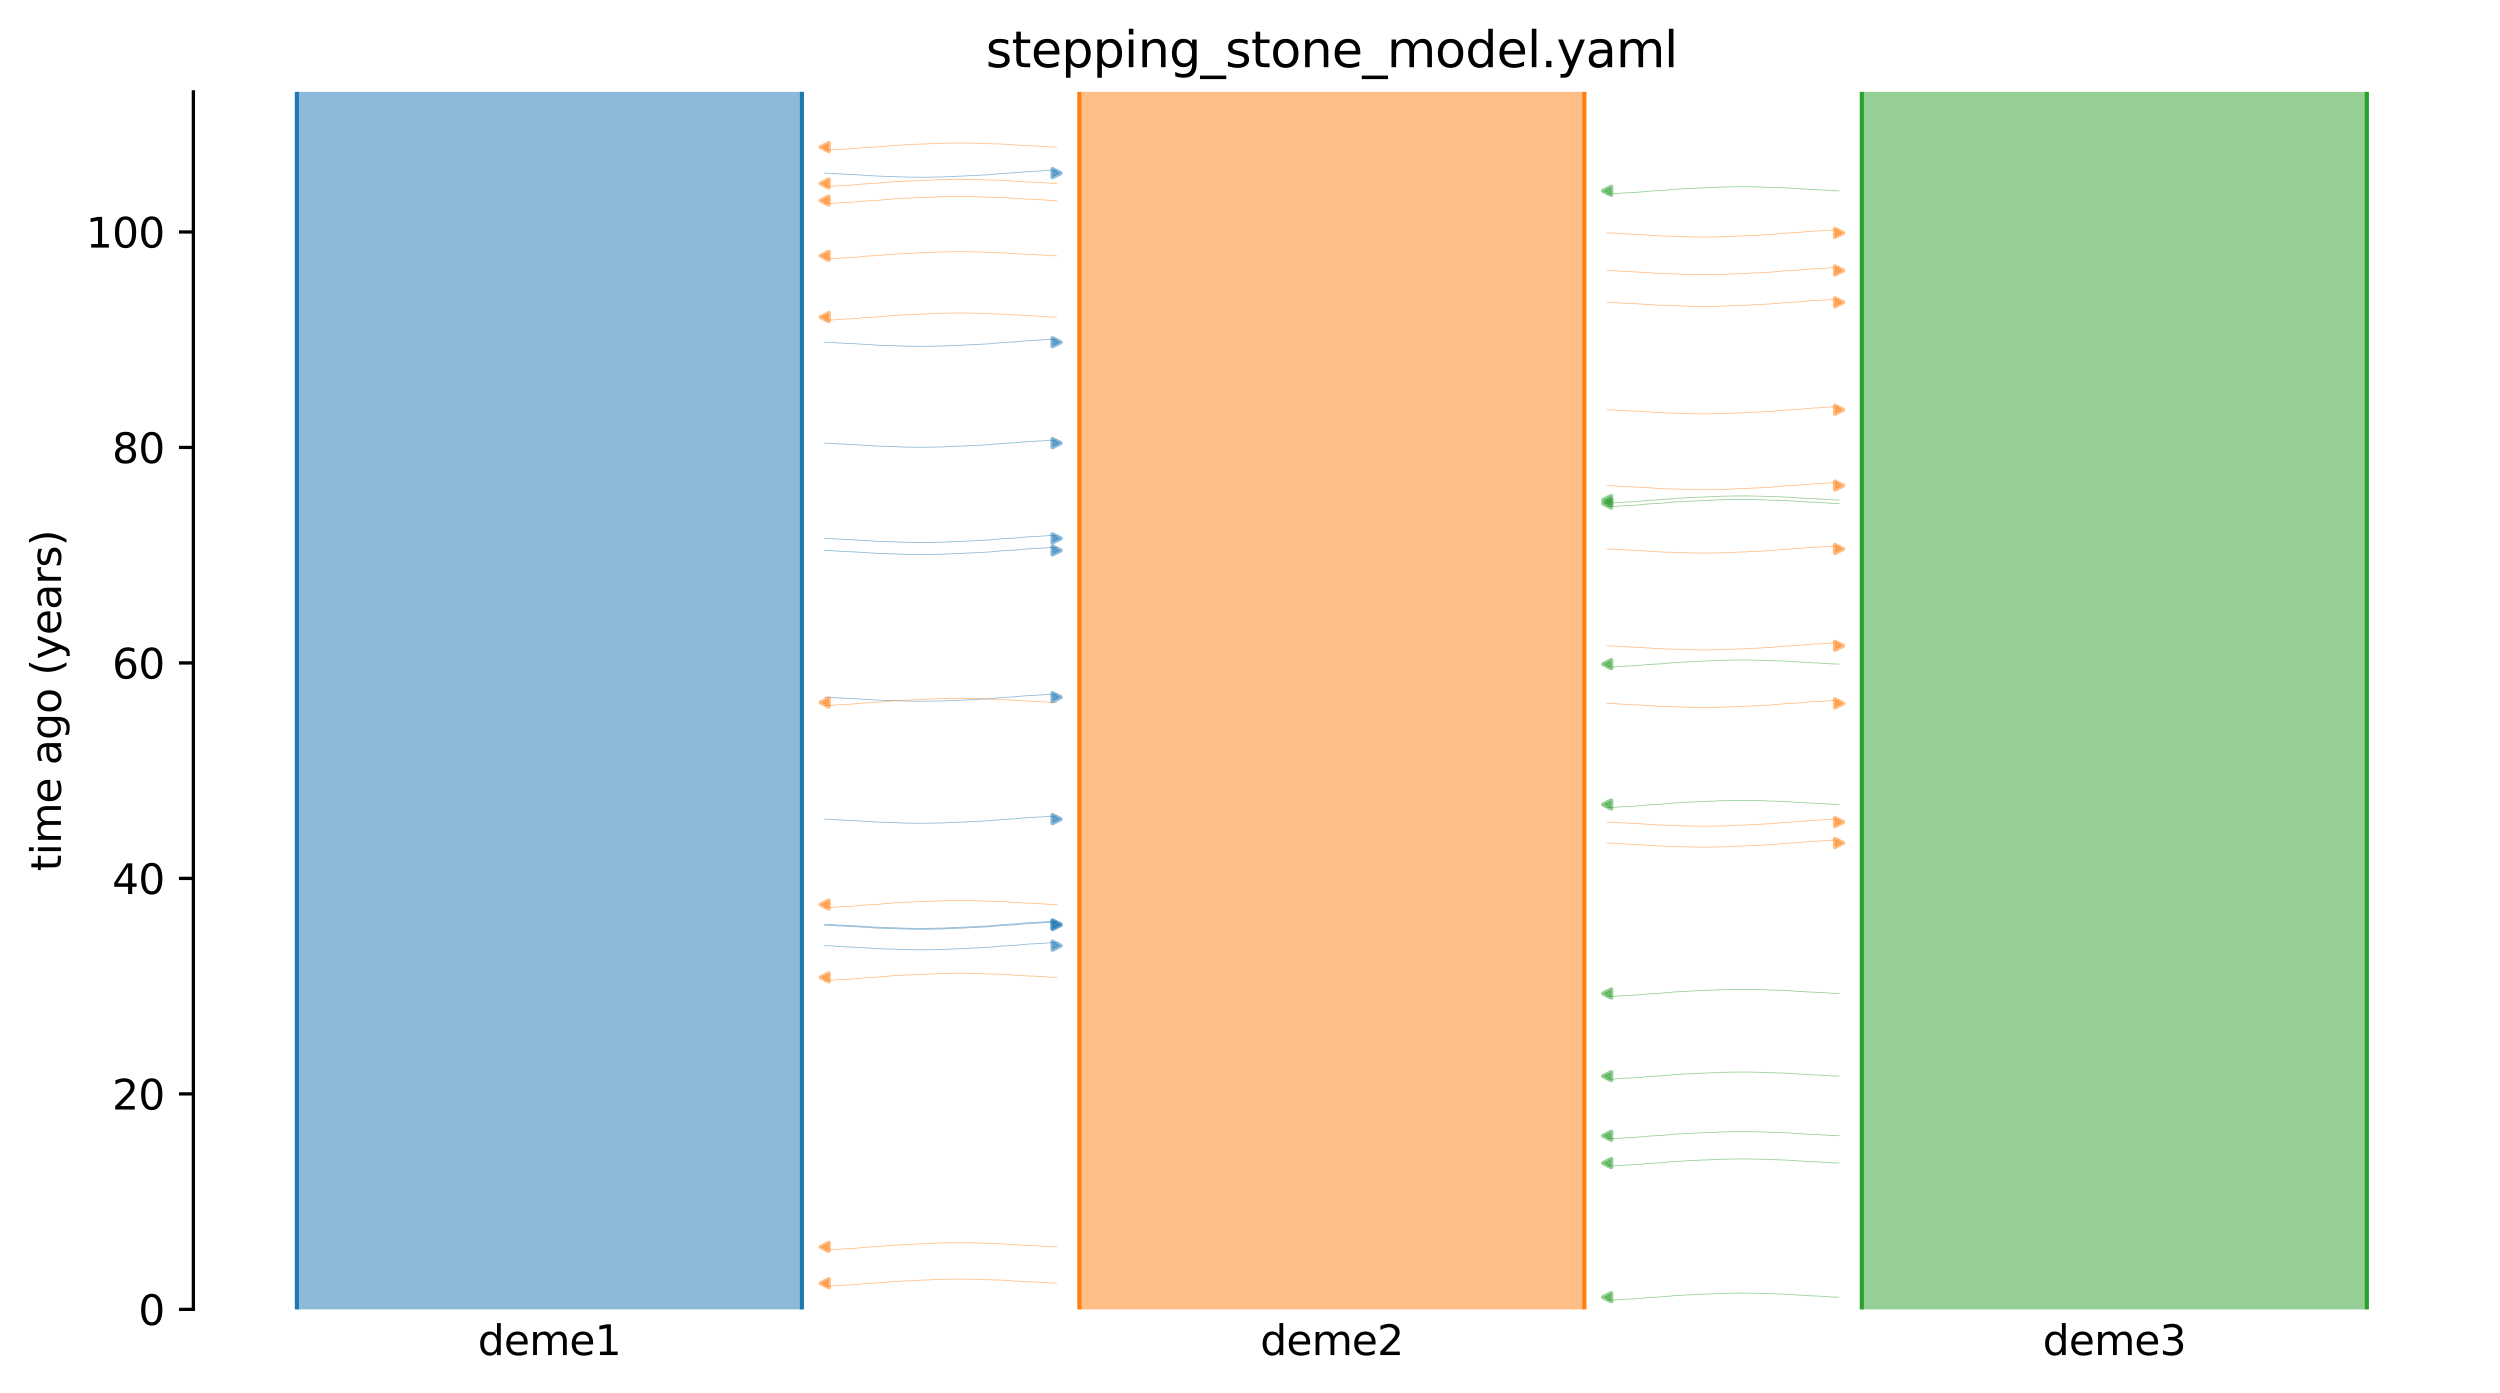 <?xml version="1.0" encoding="utf-8" standalone="no"?>
<!DOCTYPE svg PUBLIC "-//W3C//DTD SVG 1.1//EN"
  "http://www.w3.org/Graphics/SVG/1.1/DTD/svg11.dtd">
<svg xmlns:xlink="http://www.w3.org/1999/xlink" width="607.2pt" height="338.4pt" viewBox="0 0 607.2 338.4" xmlns="http://www.w3.org/2000/svg" version="1.1">
 <defs>
  <style type="text/css">*{stroke-linejoin: round; stroke-linecap: butt}</style>
 </defs>
 <g id="figure_1">
  <g id="patch_1">
   <path d="M 0 338.4 
L 607.2 338.4 
L 607.2 0 
L 0 0 
z
" style="fill: #ffffff"/>
  </g>
  <g id="axes_1">
   <g id="patch_2">
    <path d="M 46.966 318.022 
L 600 318.022 
L 600 22.318 
L 46.966 22.318 
z
" style="fill: #ffffff"/>
   </g>
   <path d="M 200.299 42.051 
L 201.299 42.082 
L 202.299 42.119 
L 203.299 42.217 
L 204.299 42.249 
L 205.299 42.323 
L 206.299 42.361 
L 207.299 42.397 
L 208.299 42.454 
L 209.299 42.525 
L 210.299 42.577 
L 211.299 42.636 
L 212.299 42.724 
L 213.299 42.77 
L 214.299 42.813 
L 215.299 42.843 
L 216.299 42.869 
L 217.299 42.89 
L 218.299 42.945 
L 219.299 42.973 
L 220.299 43.002 
L 221.299 43.028 
L 222.299 43.039 
L 223.299 43.049 
L 224.299 43.049 
L 225.299 43.039 
L 226.299 43.028 
L 227.299 42.997 
L 228.299 42.986 
L 229.299 42.955 
L 230.299 42.896 
L 231.299 42.858 
L 232.299 42.819 
L 233.299 42.777 
L 234.299 42.744 
L 235.299 42.677 
L 236.299 42.638 
L 237.299 42.595 
L 238.299 42.524 
L 239.299 42.488 
L 240.299 42.43 
L 241.299 42.319 
L 242.299 42.248 
L 243.299 42.135 
L 244.299 42.089 
L 245.299 42.028 
L 246.299 41.979 
L 247.299 41.899 
L 248.299 41.78 
L 249.299 41.71 
L 250.299 41.627 
L 251.299 41.594 
L 252.299 41.542 
L 253.299 41.474 
L 254.299 41.408 
L 255.299 41.331 
L 256.62 41.303 
" clip-path="url(#p6f89a0dd78)" style="fill: none; stroke: #1f77b4; stroke-opacity: 0.5; stroke-width: 0.2; stroke-linecap: square"/>
   <path d="M 200.299 83.123 
L 201.299 83.155 
L 202.299 83.192 
L 203.299 83.29 
L 204.299 83.322 
L 205.299 83.396 
L 206.299 83.434 
L 207.299 83.47 
L 208.299 83.527 
L 209.299 83.598 
L 210.299 83.65 
L 211.299 83.709 
L 212.299 83.797 
L 213.299 83.843 
L 214.299 83.886 
L 215.299 83.916 
L 216.299 83.942 
L 217.299 83.963 
L 218.299 84.018 
L 219.299 84.046 
L 220.299 84.075 
L 221.299 84.101 
L 222.299 84.112 
L 223.299 84.122 
L 224.299 84.122 
L 225.299 84.112 
L 226.299 84.101 
L 227.299 84.07 
L 228.299 84.058 
L 229.299 84.028 
L 230.299 83.969 
L 231.299 83.931 
L 232.299 83.892 
L 233.299 83.85 
L 234.299 83.817 
L 235.299 83.75 
L 236.299 83.71 
L 237.299 83.668 
L 238.299 83.597 
L 239.299 83.561 
L 240.299 83.502 
L 241.299 83.391 
L 242.299 83.321 
L 243.299 83.208 
L 244.299 83.162 
L 245.299 83.101 
L 246.299 83.052 
L 247.299 82.972 
L 248.299 82.853 
L 249.299 82.783 
L 250.299 82.7 
L 251.299 82.666 
L 252.299 82.615 
L 253.299 82.547 
L 254.299 82.481 
L 255.299 82.404 
L 256.62 82.376 
" clip-path="url(#p6f89a0dd78)" style="fill: none; stroke: #1f77b4; stroke-opacity: 0.5; stroke-width: 0.2; stroke-linecap: square"/>
   <path d="M 200.299 133.687 
L 201.299 133.718 
L 202.299 133.755 
L 203.299 133.853 
L 204.299 133.885 
L 205.299 133.959 
L 206.299 133.998 
L 207.299 134.033 
L 208.299 134.091 
L 209.299 134.161 
L 210.299 134.213 
L 211.299 134.272 
L 212.299 134.36 
L 213.299 134.407 
L 214.299 134.449 
L 215.299 134.479 
L 216.299 134.506 
L 217.299 134.527 
L 218.299 134.581 
L 219.299 134.609 
L 220.299 134.639 
L 221.299 134.664 
L 222.299 134.675 
L 223.299 134.685 
L 224.299 134.685 
L 225.299 134.676 
L 226.299 134.664 
L 227.299 134.633 
L 228.299 134.622 
L 229.299 134.592 
L 230.299 134.532 
L 231.299 134.495 
L 232.299 134.456 
L 233.299 134.413 
L 234.299 134.38 
L 235.299 134.313 
L 236.299 134.274 
L 237.299 134.231 
L 238.299 134.161 
L 239.299 134.124 
L 240.299 134.066 
L 241.299 133.955 
L 242.299 133.884 
L 243.299 133.771 
L 244.299 133.726 
L 245.299 133.664 
L 246.299 133.616 
L 247.299 133.535 
L 248.299 133.416 
L 249.299 133.346 
L 250.299 133.263 
L 251.299 133.23 
L 252.299 133.179 
L 253.299 133.11 
L 254.299 133.044 
L 255.299 132.967 
L 256.62 132.94 
" clip-path="url(#p6f89a0dd78)" style="fill: none; stroke: #1f77b4; stroke-opacity: 0.5; stroke-width: 0.2; stroke-linecap: square"/>
   <path d="M 200.299 169.326 
L 201.299 169.357 
L 202.299 169.394 
L 203.299 169.492 
L 204.299 169.524 
L 205.299 169.598 
L 206.299 169.636 
L 207.299 169.672 
L 208.299 169.729 
L 209.299 169.8 
L 210.299 169.852 
L 211.299 169.911 
L 212.299 169.999 
L 213.299 170.045 
L 214.299 170.088 
L 215.299 170.118 
L 216.299 170.144 
L 217.299 170.166 
L 218.299 170.22 
L 219.299 170.248 
L 220.299 170.277 
L 221.299 170.303 
L 222.299 170.314 
L 223.299 170.324 
L 224.299 170.324 
L 225.299 170.314 
L 226.299 170.303 
L 227.299 170.272 
L 228.299 170.261 
L 229.299 170.231 
L 230.299 170.171 
L 231.299 170.134 
L 232.299 170.094 
L 233.299 170.052 
L 234.299 170.019 
L 235.299 169.952 
L 236.299 169.913 
L 237.299 169.87 
L 238.299 169.799 
L 239.299 169.763 
L 240.299 169.705 
L 241.299 169.594 
L 242.299 169.523 
L 243.299 169.41 
L 244.299 169.364 
L 245.299 169.303 
L 246.299 169.255 
L 247.299 169.174 
L 248.299 169.055 
L 249.299 168.985 
L 250.299 168.902 
L 251.299 168.869 
L 252.299 168.817 
L 253.299 168.749 
L 254.299 168.683 
L 255.299 168.606 
L 256.62 168.578 
" clip-path="url(#p6f89a0dd78)" style="fill: none; stroke: #1f77b4; stroke-opacity: 0.5; stroke-width: 0.2; stroke-linecap: square"/>
   <path d="M 200.299 130.763 
L 201.299 130.794 
L 202.299 130.831 
L 203.299 130.929 
L 204.299 130.961 
L 205.299 131.035 
L 206.299 131.073 
L 207.299 131.109 
L 208.299 131.166 
L 209.299 131.237 
L 210.299 131.289 
L 211.299 131.348 
L 212.299 131.436 
L 213.299 131.482 
L 214.299 131.525 
L 215.299 131.555 
L 216.299 131.581 
L 217.299 131.602 
L 218.299 131.657 
L 219.299 131.685 
L 220.299 131.714 
L 221.299 131.74 
L 222.299 131.751 
L 223.299 131.761 
L 224.299 131.761 
L 225.299 131.751 
L 226.299 131.74 
L 227.299 131.709 
L 228.299 131.698 
L 229.299 131.667 
L 230.299 131.608 
L 231.299 131.571 
L 232.299 131.531 
L 233.299 131.489 
L 234.299 131.456 
L 235.299 131.389 
L 236.299 131.35 
L 237.299 131.307 
L 238.299 131.236 
L 239.299 131.2 
L 240.299 131.142 
L 241.299 131.031 
L 242.299 130.96 
L 243.299 130.847 
L 244.299 130.801 
L 245.299 130.74 
L 246.299 130.692 
L 247.299 130.611 
L 248.299 130.492 
L 249.299 130.422 
L 250.299 130.339 
L 251.299 130.306 
L 252.299 130.254 
L 253.299 130.186 
L 254.299 130.12 
L 255.299 130.043 
L 256.62 130.015 
" clip-path="url(#p6f89a0dd78)" style="fill: none; stroke: #1f77b4; stroke-opacity: 0.5; stroke-width: 0.2; stroke-linecap: square"/>
   <path d="M 200.299 224.495 
L 201.299 224.527 
L 202.299 224.564 
L 203.299 224.661 
L 204.299 224.694 
L 205.299 224.767 
L 206.299 224.806 
L 207.299 224.841 
L 208.299 224.899 
L 209.299 224.969 
L 210.299 225.021 
L 211.299 225.081 
L 212.299 225.169 
L 213.299 225.215 
L 214.299 225.257 
L 215.299 225.288 
L 216.299 225.314 
L 217.299 225.335 
L 218.299 225.389 
L 219.299 225.417 
L 220.299 225.447 
L 221.299 225.472 
L 222.299 225.484 
L 223.299 225.494 
L 224.299 225.494 
L 225.299 225.484 
L 226.299 225.472 
L 227.299 225.441 
L 228.299 225.43 
L 229.299 225.4 
L 230.299 225.34 
L 231.299 225.303 
L 232.299 225.264 
L 233.299 225.222 
L 234.299 225.189 
L 235.299 225.121 
L 236.299 225.082 
L 237.299 225.04 
L 238.299 224.969 
L 239.299 224.933 
L 240.299 224.874 
L 241.299 224.763 
L 242.299 224.693 
L 243.299 224.58 
L 244.299 224.534 
L 245.299 224.473 
L 246.299 224.424 
L 247.299 224.343 
L 248.299 224.225 
L 249.299 224.155 
L 250.299 224.071 
L 251.299 224.038 
L 252.299 223.987 
L 253.299 223.919 
L 254.299 223.852 
L 255.299 223.775 
L 256.62 223.748 
" clip-path="url(#p6f89a0dd78)" style="fill: none; stroke: #1f77b4; stroke-opacity: 0.5; stroke-width: 0.2; stroke-linecap: square"/>
   <path d="M 200.299 229.686 
L 201.299 229.718 
L 202.299 229.755 
L 203.299 229.853 
L 204.299 229.885 
L 205.299 229.959 
L 206.299 229.997 
L 207.299 230.033 
L 208.299 230.09 
L 209.299 230.161 
L 210.299 230.213 
L 211.299 230.272 
L 212.299 230.36 
L 213.299 230.406 
L 214.299 230.449 
L 215.299 230.479 
L 216.299 230.505 
L 217.299 230.526 
L 218.299 230.581 
L 219.299 230.609 
L 220.299 230.638 
L 221.299 230.664 
L 222.299 230.675 
L 223.299 230.685 
L 224.299 230.685 
L 225.299 230.675 
L 226.299 230.664 
L 227.299 230.633 
L 228.299 230.621 
L 229.299 230.591 
L 230.299 230.532 
L 231.299 230.494 
L 232.299 230.455 
L 233.299 230.413 
L 234.299 230.38 
L 235.299 230.313 
L 236.299 230.274 
L 237.299 230.231 
L 238.299 230.16 
L 239.299 230.124 
L 240.299 230.066 
L 241.299 229.955 
L 242.299 229.884 
L 243.299 229.771 
L 244.299 229.725 
L 245.299 229.664 
L 246.299 229.615 
L 247.299 229.535 
L 248.299 229.416 
L 249.299 229.346 
L 250.299 229.263 
L 251.299 229.229 
L 252.299 229.178 
L 253.299 229.11 
L 254.299 229.044 
L 255.299 228.967 
L 256.62 228.939 
" clip-path="url(#p6f89a0dd78)" style="fill: none; stroke: #1f77b4; stroke-opacity: 0.5; stroke-width: 0.2; stroke-linecap: square"/>
   <path d="M 200.299 198.955 
L 201.299 198.987 
L 202.299 199.024 
L 203.299 199.121 
L 204.299 199.154 
L 205.299 199.227 
L 206.299 199.266 
L 207.299 199.301 
L 208.299 199.359 
L 209.299 199.429 
L 210.299 199.481 
L 211.299 199.54 
L 212.299 199.629 
L 213.299 199.675 
L 214.299 199.717 
L 215.299 199.748 
L 216.299 199.774 
L 217.299 199.795 
L 218.299 199.849 
L 219.299 199.877 
L 220.299 199.907 
L 221.299 199.932 
L 222.299 199.944 
L 223.299 199.954 
L 224.299 199.954 
L 225.299 199.944 
L 226.299 199.932 
L 227.299 199.901 
L 228.299 199.89 
L 229.299 199.86 
L 230.299 199.8 
L 231.299 199.763 
L 232.299 199.724 
L 233.299 199.682 
L 234.299 199.649 
L 235.299 199.581 
L 236.299 199.542 
L 237.299 199.5 
L 238.299 199.429 
L 239.299 199.393 
L 240.299 199.334 
L 241.299 199.223 
L 242.299 199.153 
L 243.299 199.04 
L 244.299 198.994 
L 245.299 198.933 
L 246.299 198.884 
L 247.299 198.803 
L 248.299 198.685 
L 249.299 198.615 
L 250.299 198.531 
L 251.299 198.498 
L 252.299 198.447 
L 253.299 198.379 
L 254.299 198.312 
L 255.299 198.235 
L 256.62 198.208 
" clip-path="url(#p6f89a0dd78)" style="fill: none; stroke: #1f77b4; stroke-opacity: 0.5; stroke-width: 0.2; stroke-linecap: square"/>
   <path d="M 200.299 224.703 
L 201.299 224.734 
L 202.299 224.771 
L 203.299 224.869 
L 204.299 224.902 
L 205.299 224.975 
L 206.299 225.014 
L 207.299 225.049 
L 208.299 225.107 
L 209.299 225.177 
L 210.299 225.229 
L 211.299 225.288 
L 212.299 225.377 
L 213.299 225.423 
L 214.299 225.465 
L 215.299 225.496 
L 216.299 225.522 
L 217.299 225.543 
L 218.299 225.597 
L 219.299 225.625 
L 220.299 225.655 
L 221.299 225.68 
L 222.299 225.692 
L 223.299 225.702 
L 224.299 225.701 
L 225.299 225.692 
L 226.299 225.68 
L 227.299 225.649 
L 228.299 225.638 
L 229.299 225.608 
L 230.299 225.548 
L 231.299 225.511 
L 232.299 225.472 
L 233.299 225.429 
L 234.299 225.397 
L 235.299 225.329 
L 236.299 225.29 
L 237.299 225.247 
L 238.299 225.177 
L 239.299 225.14 
L 240.299 225.082 
L 241.299 224.971 
L 242.299 224.9 
L 243.299 224.788 
L 244.299 224.742 
L 245.299 224.68 
L 246.299 224.632 
L 247.299 224.551 
L 248.299 224.433 
L 249.299 224.362 
L 250.299 224.279 
L 251.299 224.246 
L 252.299 224.195 
L 253.299 224.126 
L 254.299 224.06 
L 255.299 223.983 
L 256.62 223.956 
" clip-path="url(#p6f89a0dd78)" style="fill: none; stroke: #1f77b4; stroke-opacity: 0.5; stroke-width: 0.2; stroke-linecap: square"/>
   <path d="M 200.299 107.628 
L 201.299 107.66 
L 202.299 107.697 
L 203.299 107.795 
L 204.299 107.827 
L 205.299 107.901 
L 206.299 107.939 
L 207.299 107.975 
L 208.299 108.032 
L 209.299 108.103 
L 210.299 108.155 
L 211.299 108.214 
L 212.299 108.302 
L 213.299 108.348 
L 214.299 108.391 
L 215.299 108.421 
L 216.299 108.447 
L 217.299 108.468 
L 218.299 108.523 
L 219.299 108.551 
L 220.299 108.58 
L 221.299 108.606 
L 222.299 108.617 
L 223.299 108.627 
L 224.299 108.627 
L 225.299 108.617 
L 226.299 108.606 
L 227.299 108.575 
L 228.299 108.563 
L 229.299 108.533 
L 230.299 108.474 
L 231.299 108.436 
L 232.299 108.397 
L 233.299 108.355 
L 234.299 108.322 
L 235.299 108.255 
L 236.299 108.216 
L 237.299 108.173 
L 238.299 108.102 
L 239.299 108.066 
L 240.299 108.007 
L 241.299 107.897 
L 242.299 107.826 
L 243.299 107.713 
L 244.299 107.667 
L 245.299 107.606 
L 246.299 107.557 
L 247.299 107.477 
L 248.299 107.358 
L 249.299 107.288 
L 250.299 107.205 
L 251.299 107.171 
L 252.299 107.12 
L 253.299 107.052 
L 254.299 106.986 
L 255.299 106.909 
L 256.62 106.881 
" clip-path="url(#p6f89a0dd78)" style="fill: none; stroke: #1f77b4; stroke-opacity: 0.5; stroke-width: 0.2; stroke-linecap: square"/>
   <path d="M 256.62 219.703 
L 255.62 219.671 
L 254.62 219.634 
L 253.62 219.537 
L 252.62 219.504 
L 251.62 219.43 
L 250.62 219.392 
L 249.62 219.356 
L 248.62 219.299 
L 247.62 219.228 
L 246.62 219.176 
L 245.62 219.117 
L 244.62 219.029 
L 243.62 218.983 
L 242.62 218.94 
L 241.62 218.91 
L 240.62 218.884 
L 239.62 218.863 
L 238.62 218.808 
L 237.62 218.78 
L 236.62 218.751 
L 235.62 218.725 
L 234.62 218.714 
L 233.62 218.704 
L 232.62 218.704 
L 231.62 218.714 
L 230.62 218.725 
L 229.62 218.756 
L 228.62 218.768 
L 227.62 218.798 
L 226.62 218.857 
L 225.62 218.895 
L 224.62 218.934 
L 223.62 218.976 
L 222.62 219.009 
L 221.62 219.076 
L 220.62 219.116 
L 219.62 219.158 
L 218.62 219.229 
L 217.62 219.265 
L 216.62 219.324 
L 215.62 219.435 
L 214.62 219.505 
L 213.62 219.618 
L 212.62 219.664 
L 211.62 219.725 
L 210.62 219.774 
L 209.62 219.855 
L 208.62 219.973 
L 207.62 220.043 
L 206.62 220.127 
L 205.62 220.16 
L 204.62 220.211 
L 203.62 220.279 
L 202.62 220.346 
L 201.62 220.422 
L 200.299 220.45 
" clip-path="url(#p6f89a0dd78)" style="fill: none; stroke: #ff7f0e; stroke-opacity: 0.5; stroke-width: 0.2; stroke-linecap: square"/>
   <path d="M 256.62 311.665 
L 255.62 311.633 
L 254.62 311.597 
L 253.62 311.499 
L 252.62 311.466 
L 251.62 311.393 
L 250.62 311.354 
L 249.62 311.319 
L 248.62 311.261 
L 247.62 311.191 
L 246.62 311.139 
L 245.62 311.08 
L 244.62 310.991 
L 243.62 310.945 
L 242.62 310.903 
L 241.62 310.872 
L 240.62 310.846 
L 239.62 310.825 
L 238.62 310.771 
L 237.62 310.743 
L 236.62 310.713 
L 235.62 310.688 
L 234.62 310.676 
L 233.62 310.666 
L 232.62 310.667 
L 231.62 310.676 
L 230.62 310.688 
L 229.62 310.719 
L 228.62 310.73 
L 227.62 310.76 
L 226.62 310.82 
L 225.62 310.857 
L 224.62 310.896 
L 223.62 310.938 
L 222.62 310.971 
L 221.62 311.039 
L 220.62 311.078 
L 219.62 311.12 
L 218.62 311.191 
L 217.62 311.227 
L 216.62 311.286 
L 215.62 311.397 
L 214.62 311.467 
L 213.62 311.58 
L 212.62 311.626 
L 211.62 311.687 
L 210.62 311.736 
L 209.62 311.817 
L 208.62 311.935 
L 207.62 312.006 
L 206.62 312.089 
L 205.62 312.122 
L 204.62 312.173 
L 203.62 312.242 
L 202.62 312.308 
L 201.62 312.385 
L 200.299 312.412 
" clip-path="url(#p6f89a0dd78)" style="fill: none; stroke: #ff7f0e; stroke-opacity: 0.5; stroke-width: 0.2; stroke-linecap: square"/>
   <path d="M 256.62 62.132 
L 255.62 62.1 
L 254.62 62.063 
L 253.62 61.966 
L 252.62 61.933 
L 251.62 61.859 
L 250.62 61.821 
L 249.62 61.785 
L 248.62 61.728 
L 247.62 61.657 
L 246.62 61.605 
L 245.62 61.546 
L 244.62 61.458 
L 243.62 61.412 
L 242.62 61.37 
L 241.62 61.339 
L 240.62 61.313 
L 239.62 61.292 
L 238.62 61.237 
L 237.62 61.21 
L 236.62 61.18 
L 235.62 61.154 
L 234.62 61.143 
L 233.62 61.133 
L 232.62 61.133 
L 231.62 61.143 
L 230.62 61.154 
L 229.62 61.185 
L 228.62 61.197 
L 227.62 61.227 
L 226.62 61.287 
L 225.62 61.324 
L 224.62 61.363 
L 223.62 61.405 
L 222.62 61.438 
L 221.62 61.505 
L 220.62 61.545 
L 219.62 61.587 
L 218.62 61.658 
L 217.62 61.694 
L 216.62 61.753 
L 215.62 61.864 
L 214.62 61.934 
L 213.62 62.047 
L 212.62 62.093 
L 211.62 62.154 
L 210.62 62.203 
L 209.62 62.284 
L 208.62 62.402 
L 207.62 62.472 
L 206.62 62.556 
L 205.62 62.589 
L 204.62 62.64 
L 203.62 62.708 
L 202.62 62.775 
L 201.62 62.851 
L 200.299 62.879 
" clip-path="url(#p6f89a0dd78)" style="fill: none; stroke: #ff7f0e; stroke-opacity: 0.5; stroke-width: 0.2; stroke-linecap: square"/>
   <path d="M 256.62 170.612 
L 255.62 170.581 
L 254.62 170.544 
L 253.62 170.446 
L 252.62 170.414 
L 251.62 170.34 
L 250.62 170.302 
L 249.62 170.266 
L 248.62 170.208 
L 247.62 170.138 
L 246.62 170.086 
L 245.62 170.027 
L 244.62 169.939 
L 243.62 169.893 
L 242.62 169.85 
L 241.62 169.82 
L 240.62 169.794 
L 239.62 169.772 
L 238.62 169.718 
L 237.62 169.69 
L 236.62 169.66 
L 235.62 169.635 
L 234.62 169.624 
L 233.62 169.614 
L 232.62 169.614 
L 231.62 169.623 
L 230.62 169.635 
L 229.62 169.666 
L 228.62 169.677 
L 227.62 169.707 
L 226.62 169.767 
L 225.62 169.804 
L 224.62 169.843 
L 223.62 169.886 
L 222.62 169.919 
L 221.62 169.986 
L 220.62 170.025 
L 219.62 170.068 
L 218.62 170.138 
L 217.62 170.175 
L 216.62 170.233 
L 215.62 170.344 
L 214.62 170.415 
L 213.62 170.528 
L 212.62 170.574 
L 211.62 170.635 
L 210.62 170.683 
L 209.62 170.764 
L 208.62 170.883 
L 207.62 170.953 
L 206.62 171.036 
L 205.62 171.069 
L 204.62 171.121 
L 203.62 171.189 
L 202.62 171.255 
L 201.62 171.332 
L 200.299 171.359 
" clip-path="url(#p6f89a0dd78)" style="fill: none; stroke: #ff7f0e; stroke-opacity: 0.5; stroke-width: 0.2; stroke-linecap: square"/>
   <path d="M 256.62 302.842 
L 255.62 302.811 
L 254.62 302.774 
L 253.62 302.676 
L 252.62 302.644 
L 251.62 302.57 
L 250.62 302.531 
L 249.62 302.496 
L 248.62 302.438 
L 247.62 302.368 
L 246.62 302.316 
L 245.62 302.257 
L 244.62 302.169 
L 243.62 302.123 
L 242.62 302.08 
L 241.62 302.05 
L 240.62 302.024 
L 239.62 302.002 
L 238.62 301.948 
L 237.62 301.92 
L 236.62 301.89 
L 235.62 301.865 
L 234.62 301.854 
L 233.62 301.844 
L 232.62 301.844 
L 231.62 301.853 
L 230.62 301.865 
L 229.62 301.896 
L 228.62 301.907 
L 227.62 301.937 
L 226.62 301.997 
L 225.62 302.034 
L 224.62 302.073 
L 223.62 302.116 
L 222.62 302.149 
L 221.62 302.216 
L 220.62 302.255 
L 219.62 302.298 
L 218.62 302.368 
L 217.62 302.405 
L 216.62 302.463 
L 215.62 302.574 
L 214.62 302.645 
L 213.62 302.758 
L 212.62 302.804 
L 211.62 302.865 
L 210.62 302.913 
L 209.62 302.994 
L 208.62 303.113 
L 207.62 303.183 
L 206.62 303.266 
L 205.62 303.299 
L 204.62 303.351 
L 203.62 303.419 
L 202.62 303.485 
L 201.62 303.562 
L 200.299 303.589 
" clip-path="url(#p6f89a0dd78)" style="fill: none; stroke: #ff7f0e; stroke-opacity: 0.5; stroke-width: 0.2; stroke-linecap: square"/>
   <path d="M 256.62 48.71 
L 255.62 48.679 
L 254.62 48.642 
L 253.62 48.544 
L 252.62 48.512 
L 251.62 48.438 
L 250.62 48.4 
L 249.62 48.364 
L 248.62 48.307 
L 247.62 48.236 
L 246.62 48.184 
L 245.62 48.125 
L 244.62 48.037 
L 243.62 47.991 
L 242.62 47.948 
L 241.62 47.918 
L 240.62 47.892 
L 239.62 47.87 
L 238.62 47.816 
L 237.62 47.788 
L 236.62 47.758 
L 235.62 47.733 
L 234.62 47.722 
L 233.62 47.712 
L 232.62 47.712 
L 231.62 47.721 
L 230.62 47.733 
L 229.62 47.764 
L 228.62 47.775 
L 227.62 47.805 
L 226.62 47.865 
L 225.62 47.902 
L 224.62 47.942 
L 223.62 47.984 
L 222.62 48.017 
L 221.62 48.084 
L 220.62 48.123 
L 219.62 48.166 
L 218.62 48.237 
L 217.62 48.273 
L 216.62 48.331 
L 215.62 48.442 
L 214.62 48.513 
L 213.62 48.626 
L 212.62 48.672 
L 211.62 48.733 
L 210.62 48.781 
L 209.62 48.862 
L 208.62 48.981 
L 207.62 49.051 
L 206.62 49.134 
L 205.62 49.167 
L 204.62 49.219 
L 203.62 49.287 
L 202.62 49.353 
L 201.62 49.43 
L 200.299 49.457 
" clip-path="url(#p6f89a0dd78)" style="fill: none; stroke: #ff7f0e; stroke-opacity: 0.5; stroke-width: 0.2; stroke-linecap: square"/>
   <path d="M 256.62 35.732 
L 255.62 35.7 
L 254.62 35.663 
L 253.62 35.566 
L 252.62 35.533 
L 251.62 35.459 
L 250.62 35.421 
L 249.62 35.385 
L 248.62 35.328 
L 247.62 35.257 
L 246.62 35.205 
L 245.62 35.146 
L 244.62 35.058 
L 243.62 35.012 
L 242.62 34.969 
L 241.62 34.939 
L 240.62 34.913 
L 239.62 34.892 
L 238.62 34.837 
L 237.62 34.809 
L 236.62 34.78 
L 235.62 34.754 
L 234.62 34.743 
L 233.62 34.733 
L 232.62 34.733 
L 231.62 34.743 
L 230.62 34.754 
L 229.62 34.785 
L 228.62 34.797 
L 227.62 34.827 
L 226.62 34.886 
L 225.62 34.924 
L 224.62 34.963 
L 223.62 35.005 
L 222.62 35.038 
L 221.62 35.105 
L 220.62 35.145 
L 219.62 35.187 
L 218.62 35.258 
L 217.62 35.294 
L 216.62 35.353 
L 215.62 35.464 
L 214.62 35.534 
L 213.62 35.647 
L 212.62 35.693 
L 211.62 35.754 
L 210.62 35.803 
L 209.62 35.884 
L 208.62 36.002 
L 207.62 36.072 
L 206.62 36.155 
L 205.62 36.189 
L 204.62 36.24 
L 203.62 36.308 
L 202.62 36.374 
L 201.62 36.451 
L 200.299 36.479 
" clip-path="url(#p6f89a0dd78)" style="fill: none; stroke: #ff7f0e; stroke-opacity: 0.5; stroke-width: 0.2; stroke-linecap: square"/>
   <path d="M 256.62 237.381 
L 255.62 237.35 
L 254.62 237.313 
L 253.62 237.215 
L 252.62 237.183 
L 251.62 237.109 
L 250.62 237.07 
L 249.62 237.035 
L 248.62 236.977 
L 247.62 236.907 
L 246.62 236.855 
L 245.62 236.796 
L 244.62 236.708 
L 243.62 236.661 
L 242.62 236.619 
L 241.62 236.589 
L 240.62 236.562 
L 239.62 236.541 
L 238.62 236.487 
L 237.62 236.459 
L 236.62 236.429 
L 235.62 236.404 
L 234.62 236.393 
L 233.62 236.383 
L 232.62 236.383 
L 231.62 236.392 
L 230.62 236.404 
L 229.62 236.435 
L 228.62 236.446 
L 227.62 236.476 
L 226.62 236.536 
L 225.62 236.573 
L 224.62 236.612 
L 223.62 236.655 
L 222.62 236.688 
L 221.62 236.755 
L 220.62 236.794 
L 219.62 236.837 
L 218.62 236.907 
L 217.62 236.944 
L 216.62 237.002 
L 215.62 237.113 
L 214.62 237.184 
L 213.62 237.297 
L 212.62 237.342 
L 211.62 237.404 
L 210.62 237.452 
L 209.62 237.533 
L 208.62 237.652 
L 207.62 237.722 
L 206.62 237.805 
L 205.62 237.838 
L 204.62 237.889 
L 203.62 237.958 
L 202.62 238.024 
L 201.62 238.101 
L 200.299 238.128 
" clip-path="url(#p6f89a0dd78)" style="fill: none; stroke: #ff7f0e; stroke-opacity: 0.5; stroke-width: 0.2; stroke-linecap: square"/>
   <path d="M 256.62 44.548 
L 255.62 44.517 
L 254.62 44.48 
L 253.62 44.382 
L 252.62 44.35 
L 251.62 44.276 
L 250.62 44.237 
L 249.62 44.202 
L 248.62 44.144 
L 247.62 44.074 
L 246.62 44.022 
L 245.62 43.963 
L 244.62 43.875 
L 243.62 43.829 
L 242.62 43.786 
L 241.62 43.756 
L 240.62 43.73 
L 239.62 43.708 
L 238.62 43.654 
L 237.62 43.626 
L 236.62 43.596 
L 235.62 43.571 
L 234.62 43.56 
L 233.62 43.55 
L 232.62 43.55 
L 231.62 43.559 
L 230.62 43.571 
L 229.62 43.602 
L 228.62 43.613 
L 227.62 43.643 
L 226.62 43.703 
L 225.62 43.74 
L 224.62 43.779 
L 223.62 43.822 
L 222.62 43.855 
L 221.62 43.922 
L 220.62 43.961 
L 219.62 44.004 
L 218.62 44.074 
L 217.62 44.111 
L 216.62 44.169 
L 215.62 44.28 
L 214.62 44.351 
L 213.62 44.464 
L 212.62 44.51 
L 211.62 44.571 
L 210.62 44.619 
L 209.62 44.7 
L 208.62 44.819 
L 207.62 44.889 
L 206.62 44.972 
L 205.62 45.005 
L 204.62 45.057 
L 203.62 45.125 
L 202.62 45.191 
L 201.62 45.268 
L 200.299 45.295 
" clip-path="url(#p6f89a0dd78)" style="fill: none; stroke: #ff7f0e; stroke-opacity: 0.5; stroke-width: 0.2; stroke-linecap: square"/>
   <path d="M 256.62 77.023 
L 255.62 76.992 
L 254.62 76.955 
L 253.62 76.857 
L 252.62 76.824 
L 251.62 76.751 
L 250.62 76.712 
L 249.62 76.677 
L 248.62 76.619 
L 247.62 76.549 
L 246.62 76.497 
L 245.62 76.438 
L 244.62 76.349 
L 243.62 76.303 
L 242.62 76.261 
L 241.62 76.23 
L 240.62 76.204 
L 239.62 76.183 
L 238.62 76.129 
L 237.62 76.101 
L 236.62 76.071 
L 235.62 76.046 
L 234.62 76.035 
L 233.62 76.025 
L 232.62 76.025 
L 231.62 76.034 
L 230.62 76.046 
L 229.62 76.077 
L 228.62 76.088 
L 227.62 76.118 
L 226.62 76.178 
L 225.62 76.215 
L 224.62 76.254 
L 223.62 76.297 
L 222.62 76.329 
L 221.62 76.397 
L 220.62 76.436 
L 219.62 76.479 
L 218.62 76.549 
L 217.62 76.586 
L 216.62 76.644 
L 215.62 76.755 
L 214.62 76.826 
L 213.62 76.939 
L 212.62 76.984 
L 211.62 77.046 
L 210.62 77.094 
L 209.62 77.175 
L 208.62 77.294 
L 207.62 77.364 
L 206.62 77.447 
L 205.62 77.48 
L 204.62 77.531 
L 203.62 77.6 
L 202.62 77.666 
L 201.62 77.743 
L 200.299 77.77 
" clip-path="url(#p6f89a0dd78)" style="fill: none; stroke: #ff7f0e; stroke-opacity: 0.5; stroke-width: 0.2; stroke-linecap: square"/>
   <path d="M 390.346 204.754 
L 391.346 204.785 
L 392.346 204.822 
L 393.346 204.92 
L 394.346 204.952 
L 395.346 205.026 
L 396.346 205.065 
L 397.346 205.1 
L 398.346 205.158 
L 399.346 205.228 
L 400.346 205.28 
L 401.346 205.339 
L 402.346 205.427 
L 403.346 205.474 
L 404.346 205.516 
L 405.346 205.546 
L 406.346 205.573 
L 407.346 205.594 
L 408.346 205.648 
L 409.346 205.676 
L 410.346 205.706 
L 411.346 205.731 
L 412.346 205.742 
L 413.346 205.752 
L 414.346 205.752 
L 415.346 205.743 
L 416.346 205.731 
L 417.346 205.7 
L 418.346 205.689 
L 419.346 205.659 
L 420.346 205.599 
L 421.346 205.562 
L 422.346 205.523 
L 423.346 205.48 
L 424.346 205.447 
L 425.346 205.38 
L 426.346 205.341 
L 427.346 205.298 
L 428.346 205.228 
L 429.346 205.191 
L 430.346 205.133 
L 431.346 205.022 
L 432.346 204.951 
L 433.346 204.838 
L 434.346 204.793 
L 435.346 204.731 
L 436.346 204.683 
L 437.346 204.602 
L 438.346 204.483 
L 439.346 204.413 
L 440.346 204.33 
L 441.346 204.297 
L 442.346 204.246 
L 443.346 204.177 
L 444.346 204.111 
L 445.346 204.034 
L 446.666 204.007 
" clip-path="url(#p6f89a0dd78)" style="fill: none; stroke: #ff7f0e; stroke-opacity: 0.5; stroke-width: 0.2; stroke-linecap: square"/>
   <path d="M 390.346 117.937 
L 391.346 117.968 
L 392.346 118.005 
L 393.346 118.103 
L 394.346 118.135 
L 395.346 118.209 
L 396.346 118.248 
L 397.346 118.283 
L 398.346 118.341 
L 399.346 118.411 
L 400.346 118.463 
L 401.346 118.522 
L 402.346 118.61 
L 403.346 118.657 
L 404.346 118.699 
L 405.346 118.73 
L 406.346 118.756 
L 407.346 118.777 
L 408.346 118.831 
L 409.346 118.859 
L 410.346 118.889 
L 411.346 118.914 
L 412.346 118.925 
L 413.346 118.935 
L 414.346 118.935 
L 415.346 118.926 
L 416.346 118.914 
L 417.346 118.883 
L 418.346 118.872 
L 419.346 118.842 
L 420.346 118.782 
L 421.346 118.745 
L 422.346 118.706 
L 423.346 118.663 
L 424.346 118.63 
L 425.346 118.563 
L 426.346 118.524 
L 427.346 118.481 
L 428.346 118.411 
L 429.346 118.374 
L 430.346 118.316 
L 431.346 118.205 
L 432.346 118.134 
L 433.346 118.021 
L 434.346 117.976 
L 435.346 117.914 
L 436.346 117.866 
L 437.346 117.785 
L 438.346 117.666 
L 439.346 117.596 
L 440.346 117.513 
L 441.346 117.48 
L 442.346 117.429 
L 443.346 117.36 
L 444.346 117.294 
L 445.346 117.217 
L 446.666 117.19 
" clip-path="url(#p6f89a0dd78)" style="fill: none; stroke: #ff7f0e; stroke-opacity: 0.5; stroke-width: 0.2; stroke-linecap: square"/>
   <path d="M 390.346 170.837 
L 391.346 170.869 
L 392.346 170.906 
L 393.346 171.003 
L 394.346 171.036 
L 395.346 171.109 
L 396.346 171.148 
L 397.346 171.183 
L 398.346 171.241 
L 399.346 171.311 
L 400.346 171.363 
L 401.346 171.422 
L 402.346 171.511 
L 403.346 171.557 
L 404.346 171.599 
L 405.346 171.63 
L 406.346 171.656 
L 407.346 171.677 
L 408.346 171.731 
L 409.346 171.759 
L 410.346 171.789 
L 411.346 171.814 
L 412.346 171.826 
L 413.346 171.836 
L 414.346 171.836 
L 415.346 171.826 
L 416.346 171.814 
L 417.346 171.783 
L 418.346 171.772 
L 419.346 171.742 
L 420.346 171.682 
L 421.346 171.645 
L 422.346 171.606 
L 423.346 171.564 
L 424.346 171.531 
L 425.346 171.463 
L 426.346 171.424 
L 427.346 171.382 
L 428.346 171.311 
L 429.346 171.275 
L 430.346 171.216 
L 431.346 171.105 
L 432.346 171.035 
L 433.346 170.922 
L 434.346 170.876 
L 435.346 170.815 
L 436.346 170.766 
L 437.346 170.685 
L 438.346 170.567 
L 439.346 170.497 
L 440.346 170.413 
L 441.346 170.38 
L 442.346 170.329 
L 443.346 170.261 
L 444.346 170.194 
L 445.346 170.117 
L 446.666 170.09 
" clip-path="url(#p6f89a0dd78)" style="fill: none; stroke: #ff7f0e; stroke-opacity: 0.5; stroke-width: 0.2; stroke-linecap: square"/>
   <path d="M 390.346 73.426 
L 391.346 73.457 
L 392.346 73.494 
L 393.346 73.592 
L 394.346 73.625 
L 395.346 73.698 
L 396.346 73.737 
L 397.346 73.772 
L 398.346 73.83 
L 399.346 73.9 
L 400.346 73.952 
L 401.346 74.011 
L 402.346 74.1 
L 403.346 74.146 
L 404.346 74.188 
L 405.346 74.219 
L 406.346 74.245 
L 407.346 74.266 
L 408.346 74.32 
L 409.346 74.348 
L 410.346 74.378 
L 411.346 74.403 
L 412.346 74.414 
L 413.346 74.425 
L 414.346 74.424 
L 415.346 74.415 
L 416.346 74.403 
L 417.346 74.372 
L 418.346 74.361 
L 419.346 74.331 
L 420.346 74.271 
L 421.346 74.234 
L 422.346 74.195 
L 423.346 74.152 
L 424.346 74.12 
L 425.346 74.052 
L 426.346 74.013 
L 427.346 73.97 
L 428.346 73.9 
L 429.346 73.863 
L 430.346 73.805 
L 431.346 73.694 
L 432.346 73.623 
L 433.346 73.51 
L 434.346 73.465 
L 435.346 73.403 
L 436.346 73.355 
L 437.346 73.274 
L 438.346 73.156 
L 439.346 73.085 
L 440.346 73.002 
L 441.346 72.969 
L 442.346 72.918 
L 443.346 72.849 
L 444.346 72.783 
L 445.346 72.706 
L 446.666 72.679 
" clip-path="url(#p6f89a0dd78)" style="fill: none; stroke: #ff7f0e; stroke-opacity: 0.5; stroke-width: 0.2; stroke-linecap: square"/>
   <path d="M 390.346 156.85 
L 391.346 156.882 
L 392.346 156.919 
L 393.346 157.016 
L 394.346 157.049 
L 395.346 157.123 
L 396.346 157.161 
L 397.346 157.197 
L 398.346 157.254 
L 399.346 157.325 
L 400.346 157.377 
L 401.346 157.436 
L 402.346 157.524 
L 403.346 157.57 
L 404.346 157.613 
L 405.346 157.643 
L 406.346 157.669 
L 407.346 157.69 
L 408.346 157.745 
L 409.346 157.773 
L 410.346 157.802 
L 411.346 157.828 
L 412.346 157.839 
L 413.346 157.849 
L 414.346 157.849 
L 415.346 157.839 
L 416.346 157.828 
L 417.346 157.797 
L 418.346 157.785 
L 419.346 157.755 
L 420.346 157.696 
L 421.346 157.658 
L 422.346 157.619 
L 423.346 157.577 
L 424.346 157.544 
L 425.346 157.477 
L 426.346 157.437 
L 427.346 157.395 
L 428.346 157.324 
L 429.346 157.288 
L 430.346 157.229 
L 431.346 157.118 
L 432.346 157.048 
L 433.346 156.935 
L 434.346 156.889 
L 435.346 156.828 
L 436.346 156.779 
L 437.346 156.698 
L 438.346 156.58 
L 439.346 156.51 
L 440.346 156.426 
L 441.346 156.393 
L 442.346 156.342 
L 443.346 156.274 
L 444.346 156.207 
L 445.346 156.131 
L 446.666 156.103 
" clip-path="url(#p6f89a0dd78)" style="fill: none; stroke: #ff7f0e; stroke-opacity: 0.5; stroke-width: 0.2; stroke-linecap: square"/>
   <path d="M 390.346 56.564 
L 391.346 56.595 
L 392.346 56.632 
L 393.346 56.73 
L 394.346 56.763 
L 395.346 56.836 
L 396.346 56.875 
L 397.346 56.91 
L 398.346 56.968 
L 399.346 57.038 
L 400.346 57.09 
L 401.346 57.149 
L 402.346 57.238 
L 403.346 57.284 
L 404.346 57.326 
L 405.346 57.357 
L 406.346 57.383 
L 407.346 57.404 
L 408.346 57.458 
L 409.346 57.486 
L 410.346 57.516 
L 411.346 57.541 
L 412.346 57.552 
L 413.346 57.563 
L 414.346 57.562 
L 415.346 57.553 
L 416.346 57.541 
L 417.346 57.51 
L 418.346 57.499 
L 419.346 57.469 
L 420.346 57.409 
L 421.346 57.372 
L 422.346 57.333 
L 423.346 57.29 
L 424.346 57.258 
L 425.346 57.19 
L 426.346 57.151 
L 427.346 57.108 
L 428.346 57.038 
L 429.346 57.001 
L 430.346 56.943 
L 431.346 56.832 
L 432.346 56.761 
L 433.346 56.648 
L 434.346 56.603 
L 435.346 56.541 
L 436.346 56.493 
L 437.346 56.412 
L 438.346 56.294 
L 439.346 56.223 
L 440.346 56.14 
L 441.346 56.107 
L 442.346 56.056 
L 443.346 55.987 
L 444.346 55.921 
L 445.346 55.844 
L 446.666 55.817 
" clip-path="url(#p6f89a0dd78)" style="fill: none; stroke: #ff7f0e; stroke-opacity: 0.5; stroke-width: 0.2; stroke-linecap: square"/>
   <path d="M 390.346 199.667 
L 391.346 199.698 
L 392.346 199.735 
L 393.346 199.833 
L 394.346 199.865 
L 395.346 199.939 
L 396.346 199.978 
L 397.346 200.013 
L 398.346 200.071 
L 399.346 200.141 
L 400.346 200.193 
L 401.346 200.252 
L 402.346 200.34 
L 403.346 200.387 
L 404.346 200.429 
L 405.346 200.459 
L 406.346 200.485 
L 407.346 200.507 
L 408.346 200.561 
L 409.346 200.589 
L 410.346 200.619 
L 411.346 200.644 
L 412.346 200.655 
L 413.346 200.665 
L 414.346 200.665 
L 415.346 200.656 
L 416.346 200.644 
L 417.346 200.613 
L 418.346 200.602 
L 419.346 200.572 
L 420.346 200.512 
L 421.346 200.475 
L 422.346 200.436 
L 423.346 200.393 
L 424.346 200.36 
L 425.346 200.293 
L 426.346 200.254 
L 427.346 200.211 
L 428.346 200.141 
L 429.346 200.104 
L 430.346 200.046 
L 431.346 199.935 
L 432.346 199.864 
L 433.346 199.751 
L 434.346 199.706 
L 435.346 199.644 
L 436.346 199.596 
L 437.346 199.515 
L 438.346 199.396 
L 439.346 199.326 
L 440.346 199.243 
L 441.346 199.21 
L 442.346 199.159 
L 443.346 199.09 
L 444.346 199.024 
L 445.346 198.947 
L 446.666 198.92 
" clip-path="url(#p6f89a0dd78)" style="fill: none; stroke: #ff7f0e; stroke-opacity: 0.5; stroke-width: 0.2; stroke-linecap: square"/>
   <path d="M 390.346 99.524 
L 391.346 99.555 
L 392.346 99.592 
L 393.346 99.69 
L 394.346 99.722 
L 395.346 99.796 
L 396.346 99.835 
L 397.346 99.87 
L 398.346 99.928 
L 399.346 99.998 
L 400.346 100.05 
L 401.346 100.109 
L 402.346 100.197 
L 403.346 100.243 
L 404.346 100.286 
L 405.346 100.316 
L 406.346 100.342 
L 407.346 100.364 
L 408.346 100.418 
L 409.346 100.446 
L 410.346 100.476 
L 411.346 100.501 
L 412.346 100.512 
L 413.346 100.522 
L 414.346 100.522 
L 415.346 100.513 
L 416.346 100.501 
L 417.346 100.47 
L 418.346 100.459 
L 419.346 100.429 
L 420.346 100.369 
L 421.346 100.332 
L 422.346 100.293 
L 423.346 100.25 
L 424.346 100.217 
L 425.346 100.15 
L 426.346 100.111 
L 427.346 100.068 
L 428.346 99.998 
L 429.346 99.961 
L 430.346 99.903 
L 431.346 99.792 
L 432.346 99.721 
L 433.346 99.608 
L 434.346 99.562 
L 435.346 99.501 
L 436.346 99.453 
L 437.346 99.372 
L 438.346 99.253 
L 439.346 99.183 
L 440.346 99.1 
L 441.346 99.067 
L 442.346 99.015 
L 443.346 98.947 
L 444.346 98.881 
L 445.346 98.804 
L 446.666 98.777 
" clip-path="url(#p6f89a0dd78)" style="fill: none; stroke: #ff7f0e; stroke-opacity: 0.5; stroke-width: 0.2; stroke-linecap: square"/>
   <path d="M 390.346 133.332 
L 391.346 133.363 
L 392.346 133.4 
L 393.346 133.498 
L 394.346 133.531 
L 395.346 133.604 
L 396.346 133.643 
L 397.346 133.678 
L 398.346 133.736 
L 399.346 133.806 
L 400.346 133.858 
L 401.346 133.917 
L 402.346 134.006 
L 403.346 134.052 
L 404.346 134.094 
L 405.346 134.125 
L 406.346 134.151 
L 407.346 134.172 
L 408.346 134.226 
L 409.346 134.254 
L 410.346 134.284 
L 411.346 134.309 
L 412.346 134.321 
L 413.346 134.331 
L 414.346 134.33 
L 415.346 134.321 
L 416.346 134.309 
L 417.346 134.278 
L 418.346 134.267 
L 419.346 134.237 
L 420.346 134.177 
L 421.346 134.14 
L 422.346 134.101 
L 423.346 134.058 
L 424.346 134.026 
L 425.346 133.958 
L 426.346 133.919 
L 427.346 133.876 
L 428.346 133.806 
L 429.346 133.77 
L 430.346 133.711 
L 431.346 133.6 
L 432.346 133.53 
L 433.346 133.417 
L 434.346 133.371 
L 435.346 133.31 
L 436.346 133.261 
L 437.346 133.18 
L 438.346 133.062 
L 439.346 132.991 
L 440.346 132.908 
L 441.346 132.875 
L 442.346 132.824 
L 443.346 132.755 
L 444.346 132.689 
L 445.346 132.612 
L 446.666 132.585 
" clip-path="url(#p6f89a0dd78)" style="fill: none; stroke: #ff7f0e; stroke-opacity: 0.5; stroke-width: 0.2; stroke-linecap: square"/>
   <path d="M 390.346 65.702 
L 391.346 65.734 
L 392.346 65.771 
L 393.346 65.868 
L 394.346 65.901 
L 395.346 65.974 
L 396.346 66.013 
L 397.346 66.048 
L 398.346 66.106 
L 399.346 66.176 
L 400.346 66.228 
L 401.346 66.288 
L 402.346 66.376 
L 403.346 66.422 
L 404.346 66.464 
L 405.346 66.495 
L 406.346 66.521 
L 407.346 66.542 
L 408.346 66.596 
L 409.346 66.624 
L 410.346 66.654 
L 411.346 66.679 
L 412.346 66.691 
L 413.346 66.701 
L 414.346 66.701 
L 415.346 66.691 
L 416.346 66.679 
L 417.346 66.648 
L 418.346 66.637 
L 419.346 66.607 
L 420.346 66.547 
L 421.346 66.51 
L 422.346 66.471 
L 423.346 66.429 
L 424.346 66.396 
L 425.346 66.328 
L 426.346 66.289 
L 427.346 66.247 
L 428.346 66.176 
L 429.346 66.14 
L 430.346 66.081 
L 431.346 65.97 
L 432.346 65.9 
L 433.346 65.787 
L 434.346 65.741 
L 435.346 65.68 
L 436.346 65.631 
L 437.346 65.55 
L 438.346 65.432 
L 439.346 65.362 
L 440.346 65.278 
L 441.346 65.245 
L 442.346 65.194 
L 443.346 65.126 
L 444.346 65.059 
L 445.346 64.982 
L 446.666 64.955 
" clip-path="url(#p6f89a0dd78)" style="fill: none; stroke: #ff7f0e; stroke-opacity: 0.5; stroke-width: 0.2; stroke-linecap: square"/>
   <path d="M 446.666 121.446 
L 445.666 121.414 
L 444.666 121.377 
L 443.666 121.279 
L 442.666 121.247 
L 441.666 121.173 
L 440.666 121.135 
L 439.666 121.099 
L 438.666 121.042 
L 437.666 120.971 
L 436.666 120.919 
L 435.666 120.86 
L 434.666 120.772 
L 433.666 120.726 
L 432.666 120.683 
L 431.666 120.653 
L 430.666 120.627 
L 429.666 120.606 
L 428.666 120.551 
L 427.666 120.523 
L 426.666 120.494 
L 425.666 120.468 
L 424.666 120.457 
L 423.666 120.447 
L 422.666 120.447 
L 421.666 120.457 
L 420.666 120.468 
L 419.666 120.499 
L 418.666 120.51 
L 417.666 120.541 
L 416.666 120.6 
L 415.666 120.638 
L 414.666 120.677 
L 413.666 120.719 
L 412.666 120.752 
L 411.666 120.819 
L 410.666 120.858 
L 409.666 120.901 
L 408.666 120.972 
L 407.666 121.008 
L 406.666 121.066 
L 405.666 121.177 
L 404.666 121.248 
L 403.666 121.361 
L 402.666 121.407 
L 401.666 121.468 
L 400.666 121.517 
L 399.666 121.597 
L 398.666 121.716 
L 397.666 121.786 
L 396.666 121.869 
L 395.666 121.903 
L 394.666 121.954 
L 393.666 122.022 
L 392.666 122.088 
L 391.666 122.165 
L 390.346 122.193 
" clip-path="url(#p6f89a0dd78)" style="fill: none; stroke: #2ca02c; stroke-opacity: 0.5; stroke-width: 0.2; stroke-linecap: square"/>
   <path d="M 446.666 241.298 
L 445.666 241.266 
L 444.666 241.229 
L 443.666 241.132 
L 442.666 241.099 
L 441.666 241.026 
L 440.666 240.987 
L 439.666 240.952 
L 438.666 240.894 
L 437.666 240.824 
L 436.666 240.772 
L 435.666 240.712 
L 434.666 240.624 
L 433.666 240.578 
L 432.666 240.536 
L 431.666 240.505 
L 430.666 240.479 
L 429.666 240.458 
L 428.666 240.404 
L 427.666 240.376 
L 426.666 240.346 
L 425.666 240.32 
L 424.666 240.309 
L 423.666 240.299 
L 422.666 240.299 
L 421.666 240.309 
L 420.666 240.321 
L 419.666 240.352 
L 418.666 240.363 
L 417.666 240.393 
L 416.666 240.453 
L 415.666 240.49 
L 414.666 240.529 
L 413.666 240.571 
L 412.666 240.604 
L 411.666 240.672 
L 410.666 240.711 
L 409.666 240.753 
L 408.666 240.824 
L 407.666 240.86 
L 406.666 240.919 
L 405.666 241.03 
L 404.666 241.1 
L 403.666 241.213 
L 402.666 241.259 
L 401.666 241.32 
L 400.666 241.369 
L 399.666 241.45 
L 398.666 241.568 
L 397.666 241.638 
L 396.666 241.722 
L 395.666 241.755 
L 394.666 241.806 
L 393.666 241.874 
L 392.666 241.941 
L 391.666 242.018 
L 390.346 242.045 
" clip-path="url(#p6f89a0dd78)" style="fill: none; stroke: #2ca02c; stroke-opacity: 0.5; stroke-width: 0.2; stroke-linecap: square"/>
   <path d="M 446.666 282.48 
L 445.666 282.449 
L 444.666 282.412 
L 443.666 282.314 
L 442.666 282.282 
L 441.666 282.208 
L 440.666 282.17 
L 439.666 282.134 
L 438.666 282.077 
L 437.666 282.006 
L 436.666 281.954 
L 435.666 281.895 
L 434.666 281.807 
L 433.666 281.761 
L 432.666 281.718 
L 431.666 281.688 
L 430.666 281.662 
L 429.666 281.641 
L 428.666 281.586 
L 427.666 281.558 
L 426.666 281.529 
L 425.666 281.503 
L 424.666 281.492 
L 423.666 281.482 
L 422.666 281.482 
L 421.666 281.492 
L 420.666 281.503 
L 419.666 281.534 
L 418.666 281.545 
L 417.666 281.576 
L 416.666 281.635 
L 415.666 281.672 
L 414.666 281.712 
L 413.666 281.754 
L 412.666 281.787 
L 411.666 281.854 
L 410.666 281.893 
L 409.666 281.936 
L 408.666 282.007 
L 407.666 282.043 
L 406.666 282.101 
L 405.666 282.212 
L 404.666 282.283 
L 403.666 282.396 
L 402.666 282.442 
L 401.666 282.503 
L 400.666 282.551 
L 399.666 282.632 
L 398.666 282.751 
L 397.666 282.821 
L 396.666 282.904 
L 395.666 282.937 
L 394.666 282.989 
L 393.666 283.057 
L 392.666 283.123 
L 391.666 283.2 
L 390.346 283.228 
" clip-path="url(#p6f89a0dd78)" style="fill: none; stroke: #2ca02c; stroke-opacity: 0.5; stroke-width: 0.2; stroke-linecap: square"/>
   <path d="M 446.666 195.397 
L 445.666 195.366 
L 444.666 195.329 
L 443.666 195.231 
L 442.666 195.199 
L 441.666 195.125 
L 440.666 195.086 
L 439.666 195.051 
L 438.666 194.993 
L 437.666 194.923 
L 436.666 194.871 
L 435.666 194.812 
L 434.666 194.724 
L 433.666 194.677 
L 432.666 194.635 
L 431.666 194.605 
L 430.666 194.579 
L 429.666 194.557 
L 428.666 194.503 
L 427.666 194.475 
L 426.666 194.445 
L 425.666 194.42 
L 424.666 194.409 
L 423.666 194.399 
L 422.666 194.399 
L 421.666 194.408 
L 420.666 194.42 
L 419.666 194.451 
L 418.666 194.462 
L 417.666 194.492 
L 416.666 194.552 
L 415.666 194.589 
L 414.666 194.628 
L 413.666 194.671 
L 412.666 194.704 
L 411.666 194.771 
L 410.666 194.81 
L 409.666 194.853 
L 408.666 194.923 
L 407.666 194.96 
L 406.666 195.018 
L 405.666 195.129 
L 404.666 195.2 
L 403.666 195.313 
L 402.666 195.359 
L 401.666 195.42 
L 400.666 195.468 
L 399.666 195.549 
L 398.666 195.668 
L 397.666 195.738 
L 396.666 195.821 
L 395.666 195.854 
L 394.666 195.905 
L 393.666 195.974 
L 392.666 196.04 
L 391.666 196.117 
L 390.346 196.144 
" clip-path="url(#p6f89a0dd78)" style="fill: none; stroke: #2ca02c; stroke-opacity: 0.5; stroke-width: 0.2; stroke-linecap: square"/>
   <path d="M 446.666 275.85 
L 445.666 275.819 
L 444.666 275.782 
L 443.666 275.684 
L 442.666 275.652 
L 441.666 275.578 
L 440.666 275.539 
L 439.666 275.504 
L 438.666 275.446 
L 437.666 275.376 
L 436.666 275.324 
L 435.666 275.265 
L 434.666 275.177 
L 433.666 275.13 
L 432.666 275.088 
L 431.666 275.057 
L 430.666 275.031 
L 429.666 275.01 
L 428.666 274.956 
L 427.666 274.928 
L 426.666 274.898 
L 425.666 274.873 
L 424.666 274.862 
L 423.666 274.852 
L 422.666 274.852 
L 421.666 274.861 
L 420.666 274.873 
L 419.666 274.904 
L 418.666 274.915 
L 417.666 274.945 
L 416.666 275.005 
L 415.666 275.042 
L 414.666 275.081 
L 413.666 275.124 
L 412.666 275.156 
L 411.666 275.224 
L 410.666 275.263 
L 409.666 275.306 
L 408.666 275.376 
L 407.666 275.413 
L 406.666 275.471 
L 405.666 275.582 
L 404.666 275.653 
L 403.666 275.766 
L 402.666 275.811 
L 401.666 275.873 
L 400.666 275.921 
L 399.666 276.002 
L 398.666 276.121 
L 397.666 276.191 
L 396.666 276.274 
L 395.666 276.307 
L 394.666 276.358 
L 393.666 276.427 
L 392.666 276.493 
L 391.666 276.57 
L 390.346 276.597 
" clip-path="url(#p6f89a0dd78)" style="fill: none; stroke: #2ca02c; stroke-opacity: 0.5; stroke-width: 0.2; stroke-linecap: square"/>
   <path d="M 446.666 161.3 
L 445.666 161.268 
L 444.666 161.231 
L 443.666 161.134 
L 442.666 161.101 
L 441.666 161.027 
L 440.666 160.989 
L 439.666 160.954 
L 438.666 160.896 
L 437.666 160.825 
L 436.666 160.774 
L 435.666 160.714 
L 434.666 160.626 
L 433.666 160.58 
L 432.666 160.538 
L 431.666 160.507 
L 430.666 160.481 
L 429.666 160.46 
L 428.666 160.406 
L 427.666 160.378 
L 426.666 160.348 
L 425.666 160.322 
L 424.666 160.311 
L 423.666 160.301 
L 422.666 160.301 
L 421.666 160.311 
L 420.666 160.322 
L 419.666 160.354 
L 418.666 160.365 
L 417.666 160.395 
L 416.666 160.455 
L 415.666 160.492 
L 414.666 160.531 
L 413.666 160.573 
L 412.666 160.606 
L 411.666 160.674 
L 410.666 160.713 
L 409.666 160.755 
L 408.666 160.826 
L 407.666 160.862 
L 406.666 160.921 
L 405.666 161.032 
L 404.666 161.102 
L 403.666 161.215 
L 402.666 161.261 
L 401.666 161.322 
L 400.666 161.371 
L 399.666 161.452 
L 398.666 161.57 
L 397.666 161.64 
L 396.666 161.724 
L 395.666 161.757 
L 394.666 161.808 
L 393.666 161.876 
L 392.666 161.943 
L 391.666 162.02 
L 390.346 162.047 
" clip-path="url(#p6f89a0dd78)" style="fill: none; stroke: #2ca02c; stroke-opacity: 0.5; stroke-width: 0.2; stroke-linecap: square"/>
   <path d="M 446.666 122.305 
L 445.666 122.273 
L 444.666 122.236 
L 443.666 122.139 
L 442.666 122.106 
L 441.666 122.032 
L 440.666 121.994 
L 439.666 121.958 
L 438.666 121.901 
L 437.666 121.83 
L 436.666 121.778 
L 435.666 121.719 
L 434.666 121.631 
L 433.666 121.585 
L 432.666 121.543 
L 431.666 121.512 
L 430.666 121.486 
L 429.666 121.465 
L 428.666 121.41 
L 427.666 121.383 
L 426.666 121.353 
L 425.666 121.327 
L 424.666 121.316 
L 423.666 121.306 
L 422.666 121.306 
L 421.666 121.316 
L 420.666 121.327 
L 419.666 121.358 
L 418.666 121.37 
L 417.666 121.4 
L 416.666 121.46 
L 415.666 121.497 
L 414.666 121.536 
L 413.666 121.578 
L 412.666 121.611 
L 411.666 121.678 
L 410.666 121.718 
L 409.666 121.76 
L 408.666 121.831 
L 407.666 121.867 
L 406.666 121.926 
L 405.666 122.037 
L 404.666 122.107 
L 403.666 122.22 
L 402.666 122.266 
L 401.666 122.327 
L 400.666 122.376 
L 399.666 122.457 
L 398.666 122.575 
L 397.666 122.645 
L 396.666 122.729 
L 395.666 122.762 
L 394.666 122.813 
L 393.666 122.881 
L 392.666 122.948 
L 391.666 123.024 
L 390.346 123.052 
" clip-path="url(#p6f89a0dd78)" style="fill: none; stroke: #2ca02c; stroke-opacity: 0.5; stroke-width: 0.2; stroke-linecap: square"/>
   <path d="M 446.666 315.064 
L 445.666 315.033 
L 444.666 314.996 
L 443.666 314.898 
L 442.666 314.865 
L 441.666 314.792 
L 440.666 314.753 
L 439.666 314.718 
L 438.666 314.66 
L 437.666 314.59 
L 436.666 314.538 
L 435.666 314.479 
L 434.666 314.39 
L 433.666 314.344 
L 432.666 314.302 
L 431.666 314.271 
L 430.666 314.245 
L 429.666 314.224 
L 428.666 314.17 
L 427.666 314.142 
L 426.666 314.112 
L 425.666 314.087 
L 424.666 314.075 
L 423.666 314.065 
L 422.666 314.066 
L 421.666 314.075 
L 420.666 314.087 
L 419.666 314.118 
L 418.666 314.129 
L 417.666 314.159 
L 416.666 314.219 
L 415.666 314.256 
L 414.666 314.295 
L 413.666 314.338 
L 412.666 314.37 
L 411.666 314.438 
L 410.666 314.477 
L 409.666 314.52 
L 408.666 314.59 
L 407.666 314.627 
L 406.666 314.685 
L 405.666 314.796 
L 404.666 314.867 
L 403.666 314.979 
L 402.666 315.025 
L 401.666 315.087 
L 400.666 315.135 
L 399.666 315.216 
L 398.666 315.334 
L 397.666 315.405 
L 396.666 315.488 
L 395.666 315.521 
L 394.666 315.572 
L 393.666 315.641 
L 392.666 315.707 
L 391.666 315.784 
L 390.346 315.811 
" clip-path="url(#p6f89a0dd78)" style="fill: none; stroke: #2ca02c; stroke-opacity: 0.5; stroke-width: 0.2; stroke-linecap: square"/>
   <path d="M 446.666 261.375 
L 445.666 261.344 
L 444.666 261.307 
L 443.666 261.209 
L 442.666 261.177 
L 441.666 261.103 
L 440.666 261.064 
L 439.666 261.029 
L 438.666 260.971 
L 437.666 260.901 
L 436.666 260.849 
L 435.666 260.79 
L 434.666 260.702 
L 433.666 260.655 
L 432.666 260.613 
L 431.666 260.583 
L 430.666 260.556 
L 429.666 260.535 
L 428.666 260.481 
L 427.666 260.453 
L 426.666 260.423 
L 425.666 260.398 
L 424.666 260.387 
L 423.666 260.377 
L 422.666 260.377 
L 421.666 260.386 
L 420.666 260.398 
L 419.666 260.429 
L 418.666 260.44 
L 417.666 260.47 
L 416.666 260.53 
L 415.666 260.567 
L 414.666 260.606 
L 413.666 260.649 
L 412.666 260.682 
L 411.666 260.749 
L 410.666 260.788 
L 409.666 260.831 
L 408.666 260.901 
L 407.666 260.938 
L 406.666 260.996 
L 405.666 261.107 
L 404.666 261.178 
L 403.666 261.291 
L 402.666 261.336 
L 401.666 261.398 
L 400.666 261.446 
L 399.666 261.527 
L 398.666 261.646 
L 397.666 261.716 
L 396.666 261.799 
L 395.666 261.832 
L 394.666 261.883 
L 393.666 261.952 
L 392.666 262.018 
L 391.666 262.095 
L 390.346 262.122 
" clip-path="url(#p6f89a0dd78)" style="fill: none; stroke: #2ca02c; stroke-opacity: 0.5; stroke-width: 0.2; stroke-linecap: square"/>
   <path d="M 446.666 46.353 
L 445.666 46.322 
L 444.666 46.285 
L 443.666 46.187 
L 442.666 46.154 
L 441.666 46.081 
L 440.666 46.042 
L 439.666 46.007 
L 438.666 45.949 
L 437.666 45.879 
L 436.666 45.827 
L 435.666 45.768 
L 434.666 45.679 
L 433.666 45.633 
L 432.666 45.591 
L 431.666 45.56 
L 430.666 45.534 
L 429.666 45.513 
L 428.666 45.459 
L 427.666 45.431 
L 426.666 45.401 
L 425.666 45.376 
L 424.666 45.365 
L 423.666 45.354 
L 422.666 45.355 
L 421.666 45.364 
L 420.666 45.376 
L 419.666 45.407 
L 418.666 45.418 
L 417.666 45.448 
L 416.666 45.508 
L 415.666 45.545 
L 414.666 45.584 
L 413.666 45.627 
L 412.666 45.659 
L 411.666 45.727 
L 410.666 45.766 
L 409.666 45.809 
L 408.666 45.879 
L 407.666 45.916 
L 406.666 45.974 
L 405.666 46.085 
L 404.666 46.156 
L 403.666 46.269 
L 402.666 46.314 
L 401.666 46.376 
L 400.666 46.424 
L 399.666 46.505 
L 398.666 46.623 
L 397.666 46.694 
L 396.666 46.777 
L 395.666 46.81 
L 394.666 46.861 
L 393.666 46.93 
L 392.666 46.996 
L 391.666 47.073 
L 390.346 47.1 
" clip-path="url(#p6f89a0dd78)" style="fill: none; stroke: #2ca02c; stroke-opacity: 0.5; stroke-width: 0.2; stroke-linecap: square"/>
   <g id="patch_3">
    <path d="M 72.104 22.318 
L 72.104 318.022 
M 194.769 22.318 
L 194.769 318.022 
" clip-path="url(#p6f89a0dd78)" style="fill: none; stroke: #ffffff; stroke-width: 3; stroke-linejoin: miter"/>
    <path d="M 72.104 22.318 
L 72.104 318.022 
M 194.769 22.318 
L 194.769 318.022 
" clip-path="url(#p6f89a0dd78)" style="fill: none; stroke: #1f77b4; stroke-linejoin: miter"/>
    <g id="PolyCollection_1">
     <path d="M 194.769 22.318 
L 72.104 22.318 
L 72.104 318.022 
L 194.769 318.022 
L 194.769 318.022 
L 194.769 22.318 
z
" clip-path="url(#p6f89a0dd78)" style="fill: #1f77b4; fill-opacity: 0.5"/>
    </g>
    <g id="patch_4">
     <path d="M 262.15 22.318 
L 262.15 318.022 
M 384.816 22.318 
L 384.816 318.022 
" clip-path="url(#p6f89a0dd78)" style="fill: none; stroke: #ffffff; stroke-width: 3; stroke-linejoin: miter"/>
     <path d="M 262.15 22.318 
L 262.15 318.022 
M 384.816 22.318 
L 384.816 318.022 
" clip-path="url(#p6f89a0dd78)" style="fill: none; stroke: #ff7f0e; stroke-linejoin: miter"/>
     <g id="PolyCollection_2">
      <path d="M 384.816 22.318 
L 262.15 22.318 
L 262.15 318.022 
L 384.816 318.022 
L 384.816 318.022 
L 384.816 22.318 
z
" clip-path="url(#p6f89a0dd78)" style="fill: #ff7f0e; fill-opacity: 0.5"/>
     </g>
     <g id="patch_5">
      <path d="M 452.197 22.318 
L 452.197 318.022 
M 574.862 22.318 
L 574.862 318.022 
" clip-path="url(#p6f89a0dd78)" style="fill: none; stroke: #ffffff; stroke-width: 3; stroke-linejoin: miter"/>
      <path d="M 452.197 22.318 
L 452.197 318.022 
M 574.862 22.318 
L 574.862 318.022 
" clip-path="url(#p6f89a0dd78)" style="fill: none; stroke: #2ca02c; stroke-linejoin: miter"/>
      <g id="PolyCollection_3">
       <path d="M 574.862 22.318 
L 452.197 22.318 
L 452.197 318.022 
L 574.862 318.022 
L 574.862 318.022 
L 574.862 22.318 
z
" clip-path="url(#p6f89a0dd78)" style="fill: #2ca02c; fill-opacity: 0.5"/>
      </g>
      <g id="matplotlib.axis_1">
       <g id="xtick_1">
        <g id="line2d_1"/>
        <g id="text_1">
         <!-- deme1 -->
         <g transform="translate(116.057 329.12) scale(0.1 -0.1)">
          <defs>
           <path id="DejaVuSans-64" d="M 2906 2969 
L 2906 4863 
L 3481 4863 
L 3481 0 
L 2906 0 
L 2906 525 
Q 2725 213 2448 61 
Q 2172 -91 1784 -91 
Q 1150 -91 751 415 
Q 353 922 353 1747 
Q 353 2572 751 3078 
Q 1150 3584 1784 3584 
Q 2172 3584 2448 3432 
Q 2725 3281 2906 2969 
z
M 947 1747 
Q 947 1113 1208 752 
Q 1469 391 1925 391 
Q 2381 391 2643 752 
Q 2906 1113 2906 1747 
Q 2906 2381 2643 2742 
Q 2381 3103 1925 3103 
Q 1469 3103 1208 2742 
Q 947 2381 947 1747 
z
" transform="scale(0.016)"/>
           <path id="DejaVuSans-65" d="M 3597 1894 
L 3597 1613 
L 953 1613 
Q 991 1019 1311 708 
Q 1631 397 2203 397 
Q 2534 397 2845 478 
Q 3156 559 3463 722 
L 3463 178 
Q 3153 47 2828 -22 
Q 2503 -91 2169 -91 
Q 1331 -91 842 396 
Q 353 884 353 1716 
Q 353 2575 817 3079 
Q 1281 3584 2069 3584 
Q 2775 3584 3186 3129 
Q 3597 2675 3597 1894 
z
M 3022 2063 
Q 3016 2534 2758 2815 
Q 2500 3097 2075 3097 
Q 1594 3097 1305 2825 
Q 1016 2553 972 2059 
L 3022 2063 
z
" transform="scale(0.016)"/>
           <path id="DejaVuSans-6d" d="M 3328 2828 
Q 3544 3216 3844 3400 
Q 4144 3584 4550 3584 
Q 5097 3584 5394 3201 
Q 5691 2819 5691 2113 
L 5691 0 
L 5113 0 
L 5113 2094 
Q 5113 2597 4934 2840 
Q 4756 3084 4391 3084 
Q 3944 3084 3684 2787 
Q 3425 2491 3425 1978 
L 3425 0 
L 2847 0 
L 2847 2094 
Q 2847 2600 2669 2842 
Q 2491 3084 2119 3084 
Q 1678 3084 1418 2786 
Q 1159 2488 1159 1978 
L 1159 0 
L 581 0 
L 581 3500 
L 1159 3500 
L 1159 2956 
Q 1356 3278 1631 3431 
Q 1906 3584 2284 3584 
Q 2666 3584 2933 3390 
Q 3200 3197 3328 2828 
z
" transform="scale(0.016)"/>
           <path id="DejaVuSans-31" d="M 794 531 
L 1825 531 
L 1825 4091 
L 703 3866 
L 703 4441 
L 1819 4666 
L 2450 4666 
L 2450 531 
L 3481 531 
L 3481 0 
L 794 0 
L 794 531 
z
" transform="scale(0.016)"/>
          </defs>
          <use xlink:href="#DejaVuSans-64"/>
          <use xlink:href="#DejaVuSans-65" x="63.477"/>
          <use xlink:href="#DejaVuSans-6d" x="125"/>
          <use xlink:href="#DejaVuSans-65" x="222.412"/>
          <use xlink:href="#DejaVuSans-31" x="283.936"/>
         </g>
        </g>
       </g>
       <g id="xtick_2">
        <g id="line2d_2"/>
        <g id="text_2">
         <!-- deme2 -->
         <g transform="translate(306.104 329.12) scale(0.1 -0.1)">
          <defs>
           <path id="DejaVuSans-32" d="M 1228 531 
L 3431 531 
L 3431 0 
L 469 0 
L 469 531 
Q 828 903 1448 1529 
Q 2069 2156 2228 2338 
Q 2531 2678 2651 2914 
Q 2772 3150 2772 3378 
Q 2772 3750 2511 3984 
Q 2250 4219 1831 4219 
Q 1534 4219 1204 4116 
Q 875 4013 500 3803 
L 500 4441 
Q 881 4594 1212 4672 
Q 1544 4750 1819 4750 
Q 2544 4750 2975 4387 
Q 3406 4025 3406 3419 
Q 3406 3131 3298 2873 
Q 3191 2616 2906 2266 
Q 2828 2175 2409 1742 
Q 1991 1309 1228 531 
z
" transform="scale(0.016)"/>
          </defs>
          <use xlink:href="#DejaVuSans-64"/>
          <use xlink:href="#DejaVuSans-65" x="63.477"/>
          <use xlink:href="#DejaVuSans-6d" x="125"/>
          <use xlink:href="#DejaVuSans-65" x="222.412"/>
          <use xlink:href="#DejaVuSans-32" x="283.936"/>
         </g>
        </g>
       </g>
       <g id="xtick_3">
        <g id="line2d_3"/>
        <g id="text_3">
         <!-- deme3 -->
         <g transform="translate(496.15 329.12) scale(0.1 -0.1)">
          <defs>
           <path id="DejaVuSans-33" d="M 2597 2516 
Q 3050 2419 3304 2112 
Q 3559 1806 3559 1356 
Q 3559 666 3084 287 
Q 2609 -91 1734 -91 
Q 1441 -91 1130 -33 
Q 819 25 488 141 
L 488 750 
Q 750 597 1062 519 
Q 1375 441 1716 441 
Q 2309 441 2620 675 
Q 2931 909 2931 1356 
Q 2931 1769 2642 2001 
Q 2353 2234 1838 2234 
L 1294 2234 
L 1294 2753 
L 1863 2753 
Q 2328 2753 2575 2939 
Q 2822 3125 2822 3475 
Q 2822 3834 2567 4026 
Q 2313 4219 1838 4219 
Q 1578 4219 1281 4162 
Q 984 4106 628 3988 
L 628 4550 
Q 988 4650 1302 4700 
Q 1616 4750 1894 4750 
Q 2613 4750 3031 4423 
Q 3450 4097 3450 3541 
Q 3450 3153 3228 2886 
Q 3006 2619 2597 2516 
z
" transform="scale(0.016)"/>
          </defs>
          <use xlink:href="#DejaVuSans-64"/>
          <use xlink:href="#DejaVuSans-65" x="63.477"/>
          <use xlink:href="#DejaVuSans-6d" x="125"/>
          <use xlink:href="#DejaVuSans-65" x="222.412"/>
          <use xlink:href="#DejaVuSans-33" x="283.936"/>
         </g>
        </g>
       </g>
      </g>
      <g id="matplotlib.axis_2">
       <g id="ytick_1">
        <g id="line2d_4">
         <defs>
          <path id="m854bf0eb79" d="M 0 0 
L -3.5 0 
" style="stroke: #000000; stroke-width: 0.8"/>
         </defs>
         <g>
          <use xlink:href="#m854bf0eb79" x="46.966" y="318.022" style="stroke: #000000; stroke-width: 0.8"/>
         </g>
        </g>
        <g id="text_4">
         <!-- 0 -->
         <g transform="translate(33.603 321.821) scale(0.1 -0.1)">
          <defs>
           <path id="DejaVuSans-30" d="M 2034 4250 
Q 1547 4250 1301 3770 
Q 1056 3291 1056 2328 
Q 1056 1369 1301 889 
Q 1547 409 2034 409 
Q 2525 409 2770 889 
Q 3016 1369 3016 2328 
Q 3016 3291 2770 3770 
Q 2525 4250 2034 4250 
z
M 2034 4750 
Q 2819 4750 3233 4129 
Q 3647 3509 3647 2328 
Q 3647 1150 3233 529 
Q 2819 -91 2034 -91 
Q 1250 -91 836 529 
Q 422 1150 422 2328 
Q 422 3509 836 4129 
Q 1250 4750 2034 4750 
z
" transform="scale(0.016)"/>
          </defs>
          <use xlink:href="#DejaVuSans-30"/>
         </g>
        </g>
       </g>
       <g id="ytick_2">
        <g id="line2d_5">
         <g>
          <use xlink:href="#m854bf0eb79" x="46.966" y="265.685" style="stroke: #000000; stroke-width: 0.8"/>
         </g>
        </g>
        <g id="text_5">
         <!-- 20 -->
         <g transform="translate(27.241 269.484) scale(0.1 -0.1)">
          <use xlink:href="#DejaVuSans-32"/>
          <use xlink:href="#DejaVuSans-30" x="63.623"/>
         </g>
        </g>
       </g>
       <g id="ytick_3">
        <g id="line2d_6">
         <g>
          <use xlink:href="#m854bf0eb79" x="46.966" y="213.348" style="stroke: #000000; stroke-width: 0.8"/>
         </g>
        </g>
        <g id="text_6">
         <!-- 40 -->
         <g transform="translate(27.241 217.147) scale(0.1 -0.1)">
          <defs>
           <path id="DejaVuSans-34" d="M 2419 4116 
L 825 1625 
L 2419 1625 
L 2419 4116 
z
M 2253 4666 
L 3047 4666 
L 3047 1625 
L 3713 1625 
L 3713 1100 
L 3047 1100 
L 3047 0 
L 2419 0 
L 2419 1100 
L 313 1100 
L 313 1709 
L 2253 4666 
z
" transform="scale(0.016)"/>
          </defs>
          <use xlink:href="#DejaVuSans-34"/>
          <use xlink:href="#DejaVuSans-30" x="63.623"/>
         </g>
        </g>
       </g>
       <g id="ytick_4">
        <g id="line2d_7">
         <g>
          <use xlink:href="#m854bf0eb79" x="46.966" y="161.011" style="stroke: #000000; stroke-width: 0.8"/>
         </g>
        </g>
        <g id="text_7">
         <!-- 60 -->
         <g transform="translate(27.241 164.81) scale(0.1 -0.1)">
          <defs>
           <path id="DejaVuSans-36" d="M 2113 2584 
Q 1688 2584 1439 2293 
Q 1191 2003 1191 1497 
Q 1191 994 1439 701 
Q 1688 409 2113 409 
Q 2538 409 2786 701 
Q 3034 994 3034 1497 
Q 3034 2003 2786 2293 
Q 2538 2584 2113 2584 
z
M 3366 4563 
L 3366 3988 
Q 3128 4100 2886 4159 
Q 2644 4219 2406 4219 
Q 1781 4219 1451 3797 
Q 1122 3375 1075 2522 
Q 1259 2794 1537 2939 
Q 1816 3084 2150 3084 
Q 2853 3084 3261 2657 
Q 3669 2231 3669 1497 
Q 3669 778 3244 343 
Q 2819 -91 2113 -91 
Q 1303 -91 875 529 
Q 447 1150 447 2328 
Q 447 3434 972 4092 
Q 1497 4750 2381 4750 
Q 2619 4750 2861 4703 
Q 3103 4656 3366 4563 
z
" transform="scale(0.016)"/>
          </defs>
          <use xlink:href="#DejaVuSans-36"/>
          <use xlink:href="#DejaVuSans-30" x="63.623"/>
         </g>
        </g>
       </g>
       <g id="ytick_5">
        <g id="line2d_8">
         <g>
          <use xlink:href="#m854bf0eb79" x="46.966" y="108.674" style="stroke: #000000; stroke-width: 0.8"/>
         </g>
        </g>
        <g id="text_8">
         <!-- 80 -->
         <g transform="translate(27.241 112.473) scale(0.1 -0.1)">
          <defs>
           <path id="DejaVuSans-38" d="M 2034 2216 
Q 1584 2216 1326 1975 
Q 1069 1734 1069 1313 
Q 1069 891 1326 650 
Q 1584 409 2034 409 
Q 2484 409 2743 651 
Q 3003 894 3003 1313 
Q 3003 1734 2745 1975 
Q 2488 2216 2034 2216 
z
M 1403 2484 
Q 997 2584 770 2862 
Q 544 3141 544 3541 
Q 544 4100 942 4425 
Q 1341 4750 2034 4750 
Q 2731 4750 3128 4425 
Q 3525 4100 3525 3541 
Q 3525 3141 3298 2862 
Q 3072 2584 2669 2484 
Q 3125 2378 3379 2068 
Q 3634 1759 3634 1313 
Q 3634 634 3220 271 
Q 2806 -91 2034 -91 
Q 1263 -91 848 271 
Q 434 634 434 1313 
Q 434 1759 690 2068 
Q 947 2378 1403 2484 
z
M 1172 3481 
Q 1172 3119 1398 2916 
Q 1625 2713 2034 2713 
Q 2441 2713 2670 2916 
Q 2900 3119 2900 3481 
Q 2900 3844 2670 4047 
Q 2441 4250 2034 4250 
Q 1625 4250 1398 4047 
Q 1172 3844 1172 3481 
z
" transform="scale(0.016)"/>
          </defs>
          <use xlink:href="#DejaVuSans-38"/>
          <use xlink:href="#DejaVuSans-30" x="63.623"/>
         </g>
        </g>
       </g>
       <g id="ytick_6">
        <g id="line2d_9">
         <g>
          <use xlink:href="#m854bf0eb79" x="46.966" y="56.337" style="stroke: #000000; stroke-width: 0.8"/>
         </g>
        </g>
        <g id="text_9">
         <!-- 100 -->
         <g transform="translate(20.878 60.136) scale(0.1 -0.1)">
          <use xlink:href="#DejaVuSans-31"/>
          <use xlink:href="#DejaVuSans-30" x="63.623"/>
          <use xlink:href="#DejaVuSans-30" x="127.246"/>
         </g>
        </g>
       </g>
       <g id="text_10">
        <!-- time ago (years) -->
        <g transform="translate(14.798 211.604) rotate(-90) scale(0.1 -0.1)">
         <defs>
          <path id="DejaVuSans-74" d="M 1172 4494 
L 1172 3500 
L 2356 3500 
L 2356 3053 
L 1172 3053 
L 1172 1153 
Q 1172 725 1289 603 
Q 1406 481 1766 481 
L 2356 481 
L 2356 0 
L 1766 0 
Q 1100 0 847 248 
Q 594 497 594 1153 
L 594 3053 
L 172 3053 
L 172 3500 
L 594 3500 
L 594 4494 
L 1172 4494 
z
" transform="scale(0.016)"/>
          <path id="DejaVuSans-69" d="M 603 3500 
L 1178 3500 
L 1178 0 
L 603 0 
L 603 3500 
z
M 603 4863 
L 1178 4863 
L 1178 4134 
L 603 4134 
L 603 4863 
z
" transform="scale(0.016)"/>
          <path id="DejaVuSans-20" transform="scale(0.016)"/>
          <path id="DejaVuSans-61" d="M 2194 1759 
Q 1497 1759 1228 1600 
Q 959 1441 959 1056 
Q 959 750 1161 570 
Q 1363 391 1709 391 
Q 2188 391 2477 730 
Q 2766 1069 2766 1631 
L 2766 1759 
L 2194 1759 
z
M 3341 1997 
L 3341 0 
L 2766 0 
L 2766 531 
Q 2569 213 2275 61 
Q 1981 -91 1556 -91 
Q 1019 -91 701 211 
Q 384 513 384 1019 
Q 384 1609 779 1909 
Q 1175 2209 1959 2209 
L 2766 2209 
L 2766 2266 
Q 2766 2663 2505 2880 
Q 2244 3097 1772 3097 
Q 1472 3097 1187 3025 
Q 903 2953 641 2809 
L 641 3341 
Q 956 3463 1253 3523 
Q 1550 3584 1831 3584 
Q 2591 3584 2966 3190 
Q 3341 2797 3341 1997 
z
" transform="scale(0.016)"/>
          <path id="DejaVuSans-67" d="M 2906 1791 
Q 2906 2416 2648 2759 
Q 2391 3103 1925 3103 
Q 1463 3103 1205 2759 
Q 947 2416 947 1791 
Q 947 1169 1205 825 
Q 1463 481 1925 481 
Q 2391 481 2648 825 
Q 2906 1169 2906 1791 
z
M 3481 434 
Q 3481 -459 3084 -895 
Q 2688 -1331 1869 -1331 
Q 1566 -1331 1297 -1286 
Q 1028 -1241 775 -1147 
L 775 -588 
Q 1028 -725 1275 -790 
Q 1522 -856 1778 -856 
Q 2344 -856 2625 -561 
Q 2906 -266 2906 331 
L 2906 616 
Q 2728 306 2450 153 
Q 2172 0 1784 0 
Q 1141 0 747 490 
Q 353 981 353 1791 
Q 353 2603 747 3093 
Q 1141 3584 1784 3584 
Q 2172 3584 2450 3431 
Q 2728 3278 2906 2969 
L 2906 3500 
L 3481 3500 
L 3481 434 
z
" transform="scale(0.016)"/>
          <path id="DejaVuSans-6f" d="M 1959 3097 
Q 1497 3097 1228 2736 
Q 959 2375 959 1747 
Q 959 1119 1226 758 
Q 1494 397 1959 397 
Q 2419 397 2687 759 
Q 2956 1122 2956 1747 
Q 2956 2369 2687 2733 
Q 2419 3097 1959 3097 
z
M 1959 3584 
Q 2709 3584 3137 3096 
Q 3566 2609 3566 1747 
Q 3566 888 3137 398 
Q 2709 -91 1959 -91 
Q 1206 -91 779 398 
Q 353 888 353 1747 
Q 353 2609 779 3096 
Q 1206 3584 1959 3584 
z
" transform="scale(0.016)"/>
          <path id="DejaVuSans-28" d="M 1984 4856 
Q 1566 4138 1362 3434 
Q 1159 2731 1159 2009 
Q 1159 1288 1364 580 
Q 1569 -128 1984 -844 
L 1484 -844 
Q 1016 -109 783 600 
Q 550 1309 550 2009 
Q 550 2706 781 3412 
Q 1013 4119 1484 4856 
L 1984 4856 
z
" transform="scale(0.016)"/>
          <path id="DejaVuSans-79" d="M 2059 -325 
Q 1816 -950 1584 -1140 
Q 1353 -1331 966 -1331 
L 506 -1331 
L 506 -850 
L 844 -850 
Q 1081 -850 1212 -737 
Q 1344 -625 1503 -206 
L 1606 56 
L 191 3500 
L 800 3500 
L 1894 763 
L 2988 3500 
L 3597 3500 
L 2059 -325 
z
" transform="scale(0.016)"/>
          <path id="DejaVuSans-72" d="M 2631 2963 
Q 2534 3019 2420 3045 
Q 2306 3072 2169 3072 
Q 1681 3072 1420 2755 
Q 1159 2438 1159 1844 
L 1159 0 
L 581 0 
L 581 3500 
L 1159 3500 
L 1159 2956 
Q 1341 3275 1631 3429 
Q 1922 3584 2338 3584 
Q 2397 3584 2469 3576 
Q 2541 3569 2628 3553 
L 2631 2963 
z
" transform="scale(0.016)"/>
          <path id="DejaVuSans-73" d="M 2834 3397 
L 2834 2853 
Q 2591 2978 2328 3040 
Q 2066 3103 1784 3103 
Q 1356 3103 1142 2972 
Q 928 2841 928 2578 
Q 928 2378 1081 2264 
Q 1234 2150 1697 2047 
L 1894 2003 
Q 2506 1872 2764 1633 
Q 3022 1394 3022 966 
Q 3022 478 2636 193 
Q 2250 -91 1575 -91 
Q 1294 -91 989 -36 
Q 684 19 347 128 
L 347 722 
Q 666 556 975 473 
Q 1284 391 1588 391 
Q 1994 391 2212 530 
Q 2431 669 2431 922 
Q 2431 1156 2273 1281 
Q 2116 1406 1581 1522 
L 1381 1569 
Q 847 1681 609 1914 
Q 372 2147 372 2553 
Q 372 3047 722 3315 
Q 1072 3584 1716 3584 
Q 2034 3584 2315 3537 
Q 2597 3491 2834 3397 
z
" transform="scale(0.016)"/>
          <path id="DejaVuSans-29" d="M 513 4856 
L 1013 4856 
Q 1481 4119 1714 3412 
Q 1947 2706 1947 2009 
Q 1947 1309 1714 600 
Q 1481 -109 1013 -844 
L 513 -844 
Q 928 -128 1133 580 
Q 1338 1288 1338 2009 
Q 1338 2731 1133 3434 
Q 928 4138 513 4856 
z
" transform="scale(0.016)"/>
         </defs>
         <use xlink:href="#DejaVuSans-74"/>
         <use xlink:href="#DejaVuSans-69" x="39.209"/>
         <use xlink:href="#DejaVuSans-6d" x="66.992"/>
         <use xlink:href="#DejaVuSans-65" x="164.404"/>
         <use xlink:href="#DejaVuSans-20" x="225.928"/>
         <use xlink:href="#DejaVuSans-61" x="257.715"/>
         <use xlink:href="#DejaVuSans-67" x="318.994"/>
         <use xlink:href="#DejaVuSans-6f" x="382.471"/>
         <use xlink:href="#DejaVuSans-20" x="443.652"/>
         <use xlink:href="#DejaVuSans-28" x="475.439"/>
         <use xlink:href="#DejaVuSans-79" x="514.453"/>
         <use xlink:href="#DejaVuSans-65" x="573.633"/>
         <use xlink:href="#DejaVuSans-61" x="635.156"/>
         <use xlink:href="#DejaVuSans-72" x="696.436"/>
         <use xlink:href="#DejaVuSans-73" x="737.549"/>
         <use xlink:href="#DejaVuSans-29" x="789.648"/>
        </g>
       </g>
      </g>
      <path d="M 257.62 42.051 
L 255.62 41.051 
L 255.62 43.051 
z
" clip-path="url(#p6f89a0dd78)" style="fill: #1f77b4; fill-opacity: 0.5; stroke: #1f77b4; stroke-opacity: 0.5; stroke-linejoin: miter"/>
      <path d="M 257.62 83.123 
L 255.62 82.123 
L 255.62 84.123 
z
" clip-path="url(#p6f89a0dd78)" style="fill: #1f77b4; fill-opacity: 0.5; stroke: #1f77b4; stroke-opacity: 0.5; stroke-linejoin: miter"/>
      <path d="M 257.62 133.687 
L 255.62 132.687 
L 255.62 134.687 
z
" clip-path="url(#p6f89a0dd78)" style="fill: #1f77b4; fill-opacity: 0.5; stroke: #1f77b4; stroke-opacity: 0.5; stroke-linejoin: miter"/>
      <path d="M 257.62 169.326 
L 255.62 168.326 
L 255.62 170.326 
z
" clip-path="url(#p6f89a0dd78)" style="fill: #1f77b4; fill-opacity: 0.5; stroke: #1f77b4; stroke-opacity: 0.5; stroke-linejoin: miter"/>
      <path d="M 257.62 130.763 
L 255.62 129.763 
L 255.62 131.763 
z
" clip-path="url(#p6f89a0dd78)" style="fill: #1f77b4; fill-opacity: 0.5; stroke: #1f77b4; stroke-opacity: 0.5; stroke-linejoin: miter"/>
      <path d="M 257.62 224.495 
L 255.62 223.495 
L 255.62 225.495 
z
" clip-path="url(#p6f89a0dd78)" style="fill: #1f77b4; fill-opacity: 0.5; stroke: #1f77b4; stroke-opacity: 0.5; stroke-linejoin: miter"/>
      <path d="M 257.62 229.686 
L 255.62 228.686 
L 255.62 230.686 
z
" clip-path="url(#p6f89a0dd78)" style="fill: #1f77b4; fill-opacity: 0.5; stroke: #1f77b4; stroke-opacity: 0.5; stroke-linejoin: miter"/>
      <path d="M 257.62 198.955 
L 255.62 197.955 
L 255.62 199.955 
z
" clip-path="url(#p6f89a0dd78)" style="fill: #1f77b4; fill-opacity: 0.5; stroke: #1f77b4; stroke-opacity: 0.5; stroke-linejoin: miter"/>
      <path d="M 257.62 224.703 
L 255.62 223.703 
L 255.62 225.703 
z
" clip-path="url(#p6f89a0dd78)" style="fill: #1f77b4; fill-opacity: 0.5; stroke: #1f77b4; stroke-opacity: 0.5; stroke-linejoin: miter"/>
      <path d="M 257.62 107.628 
L 255.62 106.628 
L 255.62 108.628 
z
" clip-path="url(#p6f89a0dd78)" style="fill: #1f77b4; fill-opacity: 0.5; stroke: #1f77b4; stroke-opacity: 0.5; stroke-linejoin: miter"/>
      <path d="M 199.299 219.703 
L 201.299 220.703 
L 201.299 218.703 
z
" clip-path="url(#p6f89a0dd78)" style="fill: #ff7f0e; fill-opacity: 0.5; stroke: #ff7f0e; stroke-opacity: 0.5; stroke-linejoin: miter"/>
      <path d="M 199.299 311.665 
L 201.299 312.665 
L 201.299 310.665 
z
" clip-path="url(#p6f89a0dd78)" style="fill: #ff7f0e; fill-opacity: 0.5; stroke: #ff7f0e; stroke-opacity: 0.5; stroke-linejoin: miter"/>
      <path d="M 199.299 62.132 
L 201.299 63.132 
L 201.299 61.132 
z
" clip-path="url(#p6f89a0dd78)" style="fill: #ff7f0e; fill-opacity: 0.5; stroke: #ff7f0e; stroke-opacity: 0.5; stroke-linejoin: miter"/>
      <path d="M 199.299 170.612 
L 201.299 171.612 
L 201.299 169.612 
z
" clip-path="url(#p6f89a0dd78)" style="fill: #ff7f0e; fill-opacity: 0.5; stroke: #ff7f0e; stroke-opacity: 0.5; stroke-linejoin: miter"/>
      <path d="M 199.299 302.842 
L 201.299 303.842 
L 201.299 301.842 
z
" clip-path="url(#p6f89a0dd78)" style="fill: #ff7f0e; fill-opacity: 0.5; stroke: #ff7f0e; stroke-opacity: 0.5; stroke-linejoin: miter"/>
      <path d="M 199.299 48.71 
L 201.299 49.71 
L 201.299 47.71 
z
" clip-path="url(#p6f89a0dd78)" style="fill: #ff7f0e; fill-opacity: 0.5; stroke: #ff7f0e; stroke-opacity: 0.5; stroke-linejoin: miter"/>
      <path d="M 199.299 35.732 
L 201.299 36.732 
L 201.299 34.732 
z
" clip-path="url(#p6f89a0dd78)" style="fill: #ff7f0e; fill-opacity: 0.5; stroke: #ff7f0e; stroke-opacity: 0.5; stroke-linejoin: miter"/>
      <path d="M 199.299 237.381 
L 201.299 238.381 
L 201.299 236.381 
z
" clip-path="url(#p6f89a0dd78)" style="fill: #ff7f0e; fill-opacity: 0.5; stroke: #ff7f0e; stroke-opacity: 0.5; stroke-linejoin: miter"/>
      <path d="M 199.299 44.548 
L 201.299 45.548 
L 201.299 43.548 
z
" clip-path="url(#p6f89a0dd78)" style="fill: #ff7f0e; fill-opacity: 0.5; stroke: #ff7f0e; stroke-opacity: 0.5; stroke-linejoin: miter"/>
      <path d="M 199.299 77.023 
L 201.299 78.023 
L 201.299 76.023 
z
" clip-path="url(#p6f89a0dd78)" style="fill: #ff7f0e; fill-opacity: 0.5; stroke: #ff7f0e; stroke-opacity: 0.5; stroke-linejoin: miter"/>
      <path d="M 447.666 204.754 
L 445.666 203.754 
L 445.666 205.754 
z
" clip-path="url(#p6f89a0dd78)" style="fill: #ff7f0e; fill-opacity: 0.5; stroke: #ff7f0e; stroke-opacity: 0.5; stroke-linejoin: miter"/>
      <path d="M 447.666 117.937 
L 445.666 116.937 
L 445.666 118.937 
z
" clip-path="url(#p6f89a0dd78)" style="fill: #ff7f0e; fill-opacity: 0.5; stroke: #ff7f0e; stroke-opacity: 0.5; stroke-linejoin: miter"/>
      <path d="M 447.666 170.837 
L 445.666 169.837 
L 445.666 171.837 
z
" clip-path="url(#p6f89a0dd78)" style="fill: #ff7f0e; fill-opacity: 0.5; stroke: #ff7f0e; stroke-opacity: 0.5; stroke-linejoin: miter"/>
      <path d="M 447.666 73.426 
L 445.666 72.426 
L 445.666 74.426 
z
" clip-path="url(#p6f89a0dd78)" style="fill: #ff7f0e; fill-opacity: 0.5; stroke: #ff7f0e; stroke-opacity: 0.5; stroke-linejoin: miter"/>
      <path d="M 447.666 156.85 
L 445.666 155.85 
L 445.666 157.85 
z
" clip-path="url(#p6f89a0dd78)" style="fill: #ff7f0e; fill-opacity: 0.5; stroke: #ff7f0e; stroke-opacity: 0.5; stroke-linejoin: miter"/>
      <path d="M 447.666 56.564 
L 445.666 55.564 
L 445.666 57.564 
z
" clip-path="url(#p6f89a0dd78)" style="fill: #ff7f0e; fill-opacity: 0.5; stroke: #ff7f0e; stroke-opacity: 0.5; stroke-linejoin: miter"/>
      <path d="M 447.666 199.667 
L 445.666 198.667 
L 445.666 200.667 
z
" clip-path="url(#p6f89a0dd78)" style="fill: #ff7f0e; fill-opacity: 0.5; stroke: #ff7f0e; stroke-opacity: 0.5; stroke-linejoin: miter"/>
      <path d="M 447.666 99.524 
L 445.666 98.524 
L 445.666 100.524 
z
" clip-path="url(#p6f89a0dd78)" style="fill: #ff7f0e; fill-opacity: 0.5; stroke: #ff7f0e; stroke-opacity: 0.5; stroke-linejoin: miter"/>
      <path d="M 447.666 133.332 
L 445.666 132.332 
L 445.666 134.332 
z
" clip-path="url(#p6f89a0dd78)" style="fill: #ff7f0e; fill-opacity: 0.5; stroke: #ff7f0e; stroke-opacity: 0.5; stroke-linejoin: miter"/>
      <path d="M 447.666 65.702 
L 445.666 64.702 
L 445.666 66.702 
z
" clip-path="url(#p6f89a0dd78)" style="fill: #ff7f0e; fill-opacity: 0.5; stroke: #ff7f0e; stroke-opacity: 0.5; stroke-linejoin: miter"/>
      <path d="M 389.346 121.446 
L 391.346 122.446 
L 391.346 120.446 
z
" clip-path="url(#p6f89a0dd78)" style="fill: #2ca02c; fill-opacity: 0.5; stroke: #2ca02c; stroke-opacity: 0.5; stroke-linejoin: miter"/>
      <path d="M 389.346 241.298 
L 391.346 242.298 
L 391.346 240.298 
z
" clip-path="url(#p6f89a0dd78)" style="fill: #2ca02c; fill-opacity: 0.5; stroke: #2ca02c; stroke-opacity: 0.5; stroke-linejoin: miter"/>
      <path d="M 389.346 282.48 
L 391.346 283.48 
L 391.346 281.48 
z
" clip-path="url(#p6f89a0dd78)" style="fill: #2ca02c; fill-opacity: 0.5; stroke: #2ca02c; stroke-opacity: 0.5; stroke-linejoin: miter"/>
      <path d="M 389.346 195.397 
L 391.346 196.397 
L 391.346 194.397 
z
" clip-path="url(#p6f89a0dd78)" style="fill: #2ca02c; fill-opacity: 0.5; stroke: #2ca02c; stroke-opacity: 0.5; stroke-linejoin: miter"/>
      <path d="M 389.346 275.85 
L 391.346 276.85 
L 391.346 274.85 
z
" clip-path="url(#p6f89a0dd78)" style="fill: #2ca02c; fill-opacity: 0.5; stroke: #2ca02c; stroke-opacity: 0.5; stroke-linejoin: miter"/>
      <path d="M 389.346 161.3 
L 391.346 162.3 
L 391.346 160.3 
z
" clip-path="url(#p6f89a0dd78)" style="fill: #2ca02c; fill-opacity: 0.5; stroke: #2ca02c; stroke-opacity: 0.5; stroke-linejoin: miter"/>
      <path d="M 389.346 122.305 
L 391.346 123.305 
L 391.346 121.305 
z
" clip-path="url(#p6f89a0dd78)" style="fill: #2ca02c; fill-opacity: 0.5; stroke: #2ca02c; stroke-opacity: 0.5; stroke-linejoin: miter"/>
      <path d="M 389.346 315.064 
L 391.346 316.064 
L 391.346 314.064 
z
" clip-path="url(#p6f89a0dd78)" style="fill: #2ca02c; fill-opacity: 0.5; stroke: #2ca02c; stroke-opacity: 0.5; stroke-linejoin: miter"/>
      <path d="M 389.346 261.375 
L 391.346 262.375 
L 391.346 260.375 
z
" clip-path="url(#p6f89a0dd78)" style="fill: #2ca02c; fill-opacity: 0.5; stroke: #2ca02c; stroke-opacity: 0.5; stroke-linejoin: miter"/>
      <path d="M 389.346 46.353 
L 391.346 47.353 
L 391.346 45.353 
z
" clip-path="url(#p6f89a0dd78)" style="fill: #2ca02c; fill-opacity: 0.5; stroke: #2ca02c; stroke-opacity: 0.5; stroke-linejoin: miter"/>
      <g id="patch_6">
       <path d="M 46.966 318.022 
L 46.966 22.318 
" style="fill: none; stroke: #000000; stroke-width: 0.8; stroke-linejoin: miter; stroke-linecap: square"/>
      </g>
      <g id="text_11">
       <!-- stepping_stone_model.yaml -->
       <g transform="translate(239.443 16.318) scale(0.12 -0.12)">
        <defs>
         <path id="DejaVuSans-70" d="M 1159 525 
L 1159 -1331 
L 581 -1331 
L 581 3500 
L 1159 3500 
L 1159 2969 
Q 1341 3281 1617 3432 
Q 1894 3584 2278 3584 
Q 2916 3584 3314 3078 
Q 3713 2572 3713 1747 
Q 3713 922 3314 415 
Q 2916 -91 2278 -91 
Q 1894 -91 1617 61 
Q 1341 213 1159 525 
z
M 3116 1747 
Q 3116 2381 2855 2742 
Q 2594 3103 2138 3103 
Q 1681 3103 1420 2742 
Q 1159 2381 1159 1747 
Q 1159 1113 1420 752 
Q 1681 391 2138 391 
Q 2594 391 2855 752 
Q 3116 1113 3116 1747 
z
" transform="scale(0.016)"/>
         <path id="DejaVuSans-6e" d="M 3513 2113 
L 3513 0 
L 2938 0 
L 2938 2094 
Q 2938 2591 2744 2837 
Q 2550 3084 2163 3084 
Q 1697 3084 1428 2787 
Q 1159 2491 1159 1978 
L 1159 0 
L 581 0 
L 581 3500 
L 1159 3500 
L 1159 2956 
Q 1366 3272 1645 3428 
Q 1925 3584 2291 3584 
Q 2894 3584 3203 3211 
Q 3513 2838 3513 2113 
z
" transform="scale(0.016)"/>
         <path id="DejaVuSans-5f" d="M 3263 -1063 
L 3263 -1509 
L -63 -1509 
L -63 -1063 
L 3263 -1063 
z
" transform="scale(0.016)"/>
         <path id="DejaVuSans-6c" d="M 603 4863 
L 1178 4863 
L 1178 0 
L 603 0 
L 603 4863 
z
" transform="scale(0.016)"/>
         <path id="DejaVuSans-2e" d="M 684 794 
L 1344 794 
L 1344 0 
L 684 0 
L 684 794 
z
" transform="scale(0.016)"/>
        </defs>
        <use xlink:href="#DejaVuSans-73"/>
        <use xlink:href="#DejaVuSans-74" x="52.1"/>
        <use xlink:href="#DejaVuSans-65" x="91.309"/>
        <use xlink:href="#DejaVuSans-70" x="152.832"/>
        <use xlink:href="#DejaVuSans-70" x="216.309"/>
        <use xlink:href="#DejaVuSans-69" x="279.785"/>
        <use xlink:href="#DejaVuSans-6e" x="307.568"/>
        <use xlink:href="#DejaVuSans-67" x="370.947"/>
        <use xlink:href="#DejaVuSans-5f" x="434.424"/>
        <use xlink:href="#DejaVuSans-73" x="484.424"/>
        <use xlink:href="#DejaVuSans-74" x="536.523"/>
        <use xlink:href="#DejaVuSans-6f" x="575.732"/>
        <use xlink:href="#DejaVuSans-6e" x="636.914"/>
        <use xlink:href="#DejaVuSans-65" x="700.293"/>
        <use xlink:href="#DejaVuSans-5f" x="761.816"/>
        <use xlink:href="#DejaVuSans-6d" x="811.816"/>
        <use xlink:href="#DejaVuSans-6f" x="909.229"/>
        <use xlink:href="#DejaVuSans-64" x="970.41"/>
        <use xlink:href="#DejaVuSans-65" x="1033.887"/>
        <use xlink:href="#DejaVuSans-6c" x="1095.41"/>
        <use xlink:href="#DejaVuSans-2e" x="1123.193"/>
        <use xlink:href="#DejaVuSans-79" x="1154.98"/>
        <use xlink:href="#DejaVuSans-61" x="1214.16"/>
        <use xlink:href="#DejaVuSans-6d" x="1275.439"/>
        <use xlink:href="#DejaVuSans-6c" x="1372.852"/>
       </g>
      </g>
     </g>
    </g>
    <defs>
     <clipPath id="p6f89a0dd78">
      <rect x="46.966" y="22.318" width="553.034" height="295.704"/>
     </clipPath>
    </defs>
   </g>
  </g>
 </g>
</svg>
